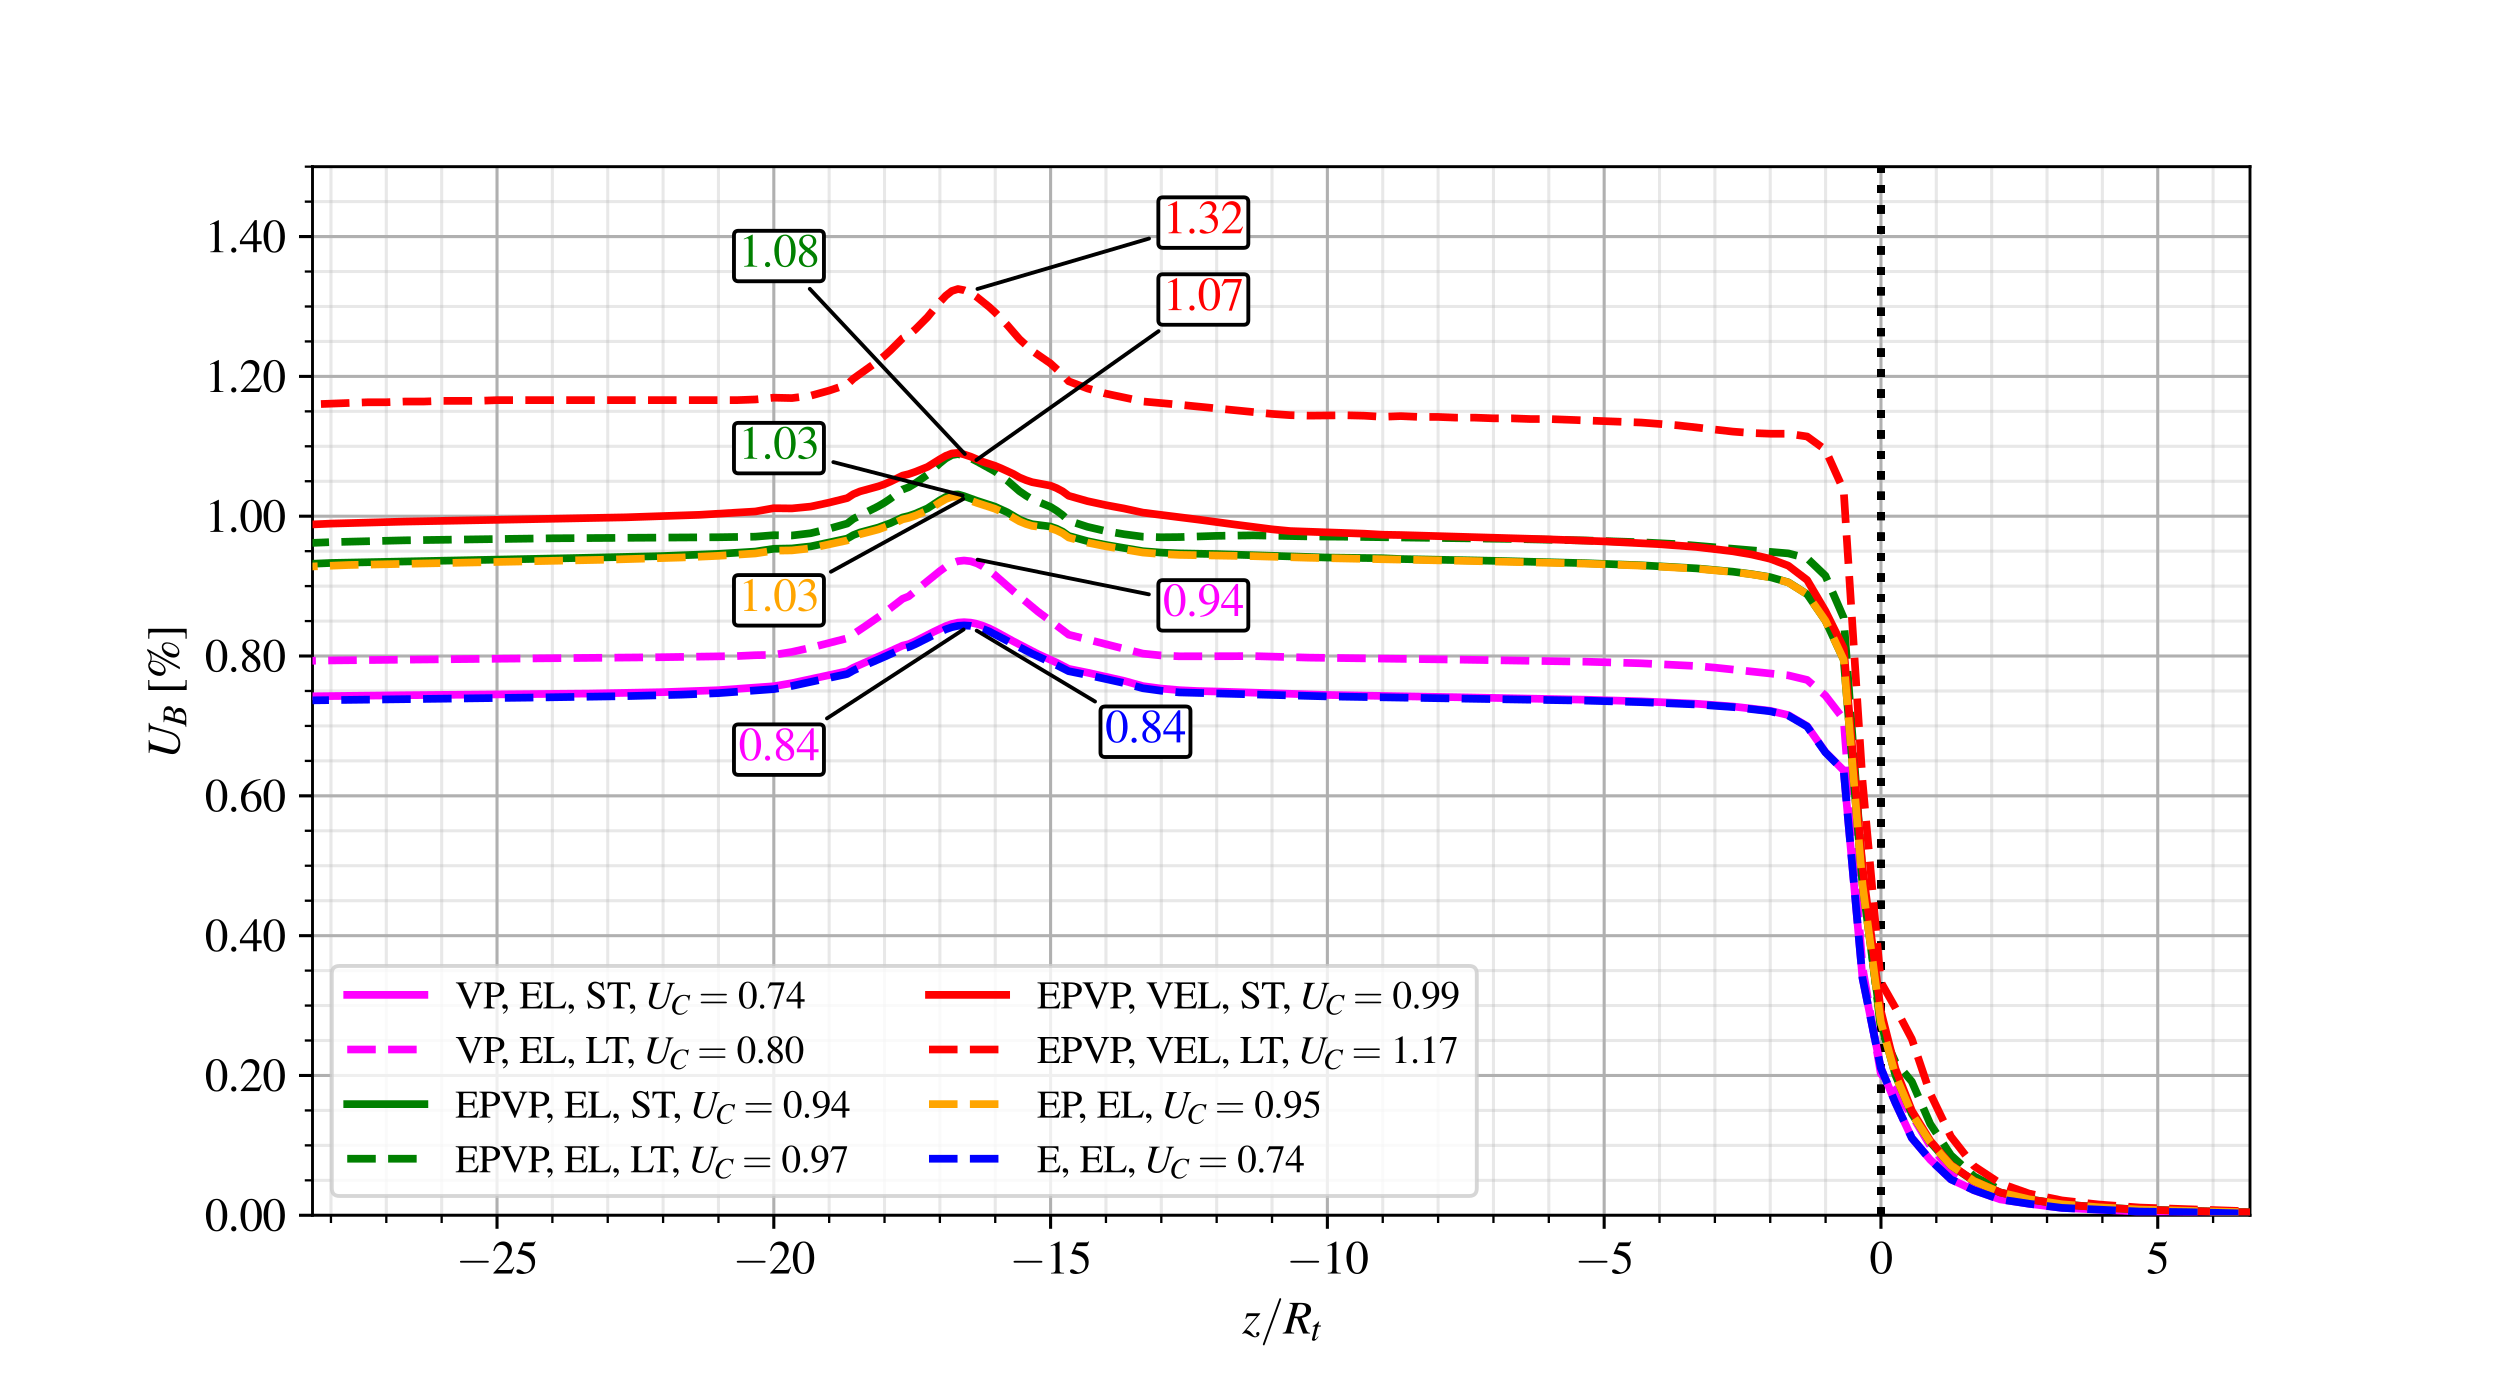 <?xml version='1.0' encoding='ASCII' standalone='yes'?>
<svg xmlns="http://www.w3.org/2000/svg" xmlns:xlink="http://www.w3.org/1999/xlink" version="1.1" width="648.0px" viewBox="0 0 648.0 360.0" height="360.0px">
  <g>
    <g>
      <g transform="translate(0, 0) scale(1 1) translate(0, 0) scale(1 1) ">
 <defs>
  <style type="text/css">*{stroke-linejoin: round; stroke-linecap: butt}</style>
 </defs>
 <g id="figure_1">
  <g id="patch_1">
   <path d="M 0 360  L 648 360  L 648 0  L 0 0  z " style="fill: #ffffff"/>
  </g>
  <g id="axes_1">
   <g id="patch_2">
    <path d="M 81 315  L 583.2 315  L 583.2 43.2  L 81 43.2  z " style="fill: #ffffff"/>
   </g>
   <g id="matplotlib.axis_1">
    <g id="xtick_1">
     <g id="line2d_1">
      <path d="M 128.829 315  L 128.829 43.2  " clip-path="url(#pf98e0c7c90)" style="fill: none; stroke: #b0b0b0; stroke-width: 0.8; stroke-linecap: square"/>
     </g>
     <g id="line2d_2">
      <defs>
       <path id="m660c3f1bbf" d="M 0 0  L 0 3.5  " style="stroke: #000000; stroke-width: 0.8"/>
      </defs>
      <g>
       <use xlink:href="#m660c3f1bbf" x="128.829" y="315" style="stroke: #000000; stroke-width: 0.8"/>
      </g>
     </g>
     <g id="text_1">
      <!-- $\mathdefault{-25}$ -->
      <g transform="translate(118.206 330.105) scale(0.12 -0.12)">
       <defs>
        <path id="CMSY10-0" d="M 4218 1472  C 4326 1472 4442 1472 4442 1600  C 4442 1728 4326 1728 4218 1728  L 755 1728  C 646 1728 531 1728 531 1600  C 531 1472 646 1472 755 1472  L 4218 1472  z " transform="scale(0.016)"/>
        <path id="NimbusRomNo9L-Regu-32" d="M 3040 879  L 2957 912  C 2720 544 2637 486 2349 486  L 819 486  L 1894 1621  C 2464 2221 2714 2711 2714 3214  C 2714 3858 2195 4352 1530 4352  C 1178 4352 845 4211 608 3955  C 403 3736 307 3530 198 3072  L 333 3039  C 589 3671 819 3878 1261 3878  C 1798 3878 2163 3510 2163 2969  C 2163 2466 1869 1866 1331 1292  L 192 76  L 192 0  L 2688 0  L 3040 879  z " transform="scale(0.016)"/>
        <path id="NimbusRomNo9L-Regu-35" d="M 1158 3718  L 2413 3718  C 2515 3718 2541 3731 2560 3775  L 2803 4345  L 2746 4390  C 2650 4256 2586 4224 2451 4224  L 1114 4224  L 416 2717  C 410 2705 410 2698 410 2686  C 410 2654 435 2635 486 2635  C 691 2635 947 2591 1210 2508  C 1946 2274 2285 1882 2285 1255  C 2285 647 1894 172 1395 172  C 1267 172 1158 217 966 356  C 762 502 614 565 480 565  C 294 565 205 489 205 331  C 205 89 506 -64 986 -64  C 1523 -64 1984 108 2304 432  C 2598 717 2733 1078 2733 1559  C 2733 2015 2611 2306 2291 2622  C 2010 2901 1645 3047 890 3180  L 1158 3718  z " transform="scale(0.016)"/>
       </defs>
       <use xlink:href="#CMSY10-0" transform="scale(0.996)"/>
       <use xlink:href="#NimbusRomNo9L-Regu-32" transform="translate(77.409 0) scale(0.996)"/>
       <use xlink:href="#NimbusRomNo9L-Regu-35" transform="translate(127.222 0) scale(0.996)"/>
      </g>
     </g>
    </g>
    <g id="xtick_2">
     <g id="line2d_3">
      <path d="M 200.571 315  L 200.571 43.2  " clip-path="url(#pf98e0c7c90)" style="fill: none; stroke: #b0b0b0; stroke-width: 0.8; stroke-linecap: square"/>
     </g>
     <g id="line2d_4">
      <g>
       <use xlink:href="#m660c3f1bbf" x="200.571" y="315" style="stroke: #000000; stroke-width: 0.8"/>
      </g>
     </g>
     <g id="text_2">
      <!-- $\mathdefault{-20}$ -->
      <g transform="translate(189.949 330.105) scale(0.12 -0.12)">
       <defs>
        <path id="NimbusRomNo9L-Regu-30" d="M 1626 4352  C 1274 4352 1005 4243 768 4019  C 397 3661 154 2924 154 2176  C 154 1478 365 729 666 371  C 902 89 1229 -64 1600 -64  C 1926 -64 2202 44 2432 268  C 2803 620 3046 1363 3046 2137  C 3046 3449 2464 4352 1626 4352  z M 1606 4185  C 2144 4185 2432 3462 2432 2124  C 2432 787 2150 102 1600 102  C 1050 102 768 787 768 2118  C 768 3475 1056 4185 1606 4185  z " transform="scale(0.016)"/>
       </defs>
       <use xlink:href="#CMSY10-0" transform="scale(0.996)"/>
       <use xlink:href="#NimbusRomNo9L-Regu-32" transform="translate(77.409 0) scale(0.996)"/>
       <use xlink:href="#NimbusRomNo9L-Regu-30" transform="translate(127.222 0) scale(0.996)"/>
      </g>
     </g>
    </g>
    <g id="xtick_3">
     <g id="line2d_5">
      <path d="M 272.314 315  L 272.314 43.2  " clip-path="url(#pf98e0c7c90)" style="fill: none; stroke: #b0b0b0; stroke-width: 0.8; stroke-linecap: square"/>
     </g>
     <g id="line2d_6">
      <g>
       <use xlink:href="#m660c3f1bbf" x="272.314" y="315" style="stroke: #000000; stroke-width: 0.8"/>
      </g>
     </g>
     <g id="text_3">
      <!-- $\mathdefault{-15}$ -->
      <g transform="translate(261.692 330.105) scale(0.12 -0.12)">
       <defs>
        <path id="NimbusRomNo9L-Regu-31" d="M 1862 4352  L 710 3776  L 710 3686  C 787 3718 858 3743 883 3756  C 998 3801 1107 3826 1171 3826  C 1306 3826 1363 3731 1363 3525  L 1363 599  C 1363 386 1312 238 1210 179  C 1114 121 1024 102 755 96  L 755 0  L 2522 0  L 2522 96  C 2016 102 1914 167 1914 477  L 1914 4339  L 1862 4352  z " transform="scale(0.016)"/>
       </defs>
       <use xlink:href="#CMSY10-0" transform="scale(0.996)"/>
       <use xlink:href="#NimbusRomNo9L-Regu-31" transform="translate(77.409 0) scale(0.996)"/>
       <use xlink:href="#NimbusRomNo9L-Regu-35" transform="translate(127.222 0) scale(0.996)"/>
      </g>
     </g>
    </g>
    <g id="xtick_4">
     <g id="line2d_7">
      <path d="M 344.057 315  L 344.057 43.2  " clip-path="url(#pf98e0c7c90)" style="fill: none; stroke: #b0b0b0; stroke-width: 0.8; stroke-linecap: square"/>
     </g>
     <g id="line2d_8">
      <g>
       <use xlink:href="#m660c3f1bbf" x="344.057" y="315" style="stroke: #000000; stroke-width: 0.8"/>
      </g>
     </g>
     <g id="text_4">
      <!-- $\mathdefault{-10}$ -->
      <g transform="translate(333.435 330.105) scale(0.12 -0.12)">
       <use xlink:href="#CMSY10-0" transform="scale(0.996)"/>
       <use xlink:href="#NimbusRomNo9L-Regu-31" transform="translate(77.409 0) scale(0.996)"/>
       <use xlink:href="#NimbusRomNo9L-Regu-30" transform="translate(127.222 0) scale(0.996)"/>
      </g>
     </g>
    </g>
    <g id="xtick_5">
     <g id="line2d_9">
      <path d="M 415.8 315  L 415.8 43.2  " clip-path="url(#pf98e0c7c90)" style="fill: none; stroke: #b0b0b0; stroke-width: 0.8; stroke-linecap: square"/>
     </g>
     <g id="line2d_10">
      <g>
       <use xlink:href="#m660c3f1bbf" x="415.8" y="315" style="stroke: #000000; stroke-width: 0.8"/>
      </g>
     </g>
     <g id="text_5">
      <!-- $\mathdefault{-5}$ -->
      <g transform="translate(408.167 330.105) scale(0.12 -0.12)">
       <use xlink:href="#CMSY10-0" transform="scale(0.996)"/>
       <use xlink:href="#NimbusRomNo9L-Regu-35" transform="translate(77.409 0) scale(0.996)"/>
      </g>
     </g>
    </g>
    <g id="xtick_6">
     <g id="line2d_11">
      <path d="M 487.543 315  L 487.543 43.2  " clip-path="url(#pf98e0c7c90)" style="fill: none; stroke: #b0b0b0; stroke-width: 0.8; stroke-linecap: square"/>
     </g>
     <g id="line2d_12">
      <g>
       <use xlink:href="#m660c3f1bbf" x="487.543" y="315" style="stroke: #000000; stroke-width: 0.8"/>
      </g>
     </g>
     <g id="text_6">
      <!-- $\mathdefault{0}$ -->
      <g transform="translate(484.554 330.105) scale(0.12 -0.12)">
       <use xlink:href="#NimbusRomNo9L-Regu-30" transform="scale(0.996)"/>
      </g>
     </g>
    </g>
    <g id="xtick_7">
     <g id="line2d_13">
      <path d="M 559.286 315  L 559.286 43.2  " clip-path="url(#pf98e0c7c90)" style="fill: none; stroke: #b0b0b0; stroke-width: 0.8; stroke-linecap: square"/>
     </g>
     <g id="line2d_14">
      <g>
       <use xlink:href="#m660c3f1bbf" x="559.286" y="315" style="stroke: #000000; stroke-width: 0.8"/>
      </g>
     </g>
     <g id="text_7">
      <!-- $\mathdefault{5}$ -->
      <g transform="translate(556.297 330.105) scale(0.12 -0.12)">
       <use xlink:href="#NimbusRomNo9L-Regu-35" transform="scale(0.996)"/>
      </g>
     </g>
    </g>
    <g id="xtick_8">
     <g id="line2d_15">
      <path d="M 85.783 315  L 85.783 43.2  " clip-path="url(#pf98e0c7c90)" style="fill: none; stroke: #b0b0b0; stroke-opacity: 0.3; stroke-width: 0.8; stroke-linecap: square"/>
     </g>
     <g id="line2d_16">
      <defs>
       <path id="m8f0788260a" d="M 0 0  L 0 2  " style="stroke: #000000; stroke-width: 0.6"/>
      </defs>
      <g>
       <use xlink:href="#m8f0788260a" x="85.783" y="315" style="stroke: #000000; stroke-width: 0.6"/>
      </g>
     </g>
    </g>
    <g id="xtick_9">
     <g id="line2d_17">
      <path d="M 100.131 315  L 100.131 43.2  " clip-path="url(#pf98e0c7c90)" style="fill: none; stroke: #b0b0b0; stroke-opacity: 0.3; stroke-width: 0.8; stroke-linecap: square"/>
     </g>
     <g id="line2d_18">
      <g>
       <use xlink:href="#m8f0788260a" x="100.131" y="315" style="stroke: #000000; stroke-width: 0.6"/>
      </g>
     </g>
    </g>
    <g id="xtick_10">
     <g id="line2d_19">
      <path d="M 114.48 315  L 114.48 43.2  " clip-path="url(#pf98e0c7c90)" style="fill: none; stroke: #b0b0b0; stroke-opacity: 0.3; stroke-width: 0.8; stroke-linecap: square"/>
     </g>
     <g id="line2d_20">
      <g>
       <use xlink:href="#m8f0788260a" x="114.48" y="315" style="stroke: #000000; stroke-width: 0.6"/>
      </g>
     </g>
    </g>
    <g id="xtick_11">
     <g id="line2d_21">
      <path d="M 143.177 315  L 143.177 43.2  " clip-path="url(#pf98e0c7c90)" style="fill: none; stroke: #b0b0b0; stroke-opacity: 0.3; stroke-width: 0.8; stroke-linecap: square"/>
     </g>
     <g id="line2d_22">
      <g>
       <use xlink:href="#m8f0788260a" x="143.177" y="315" style="stroke: #000000; stroke-width: 0.6"/>
      </g>
     </g>
    </g>
    <g id="xtick_12">
     <g id="line2d_23">
      <path d="M 157.526 315  L 157.526 43.2  " clip-path="url(#pf98e0c7c90)" style="fill: none; stroke: #b0b0b0; stroke-opacity: 0.3; stroke-width: 0.8; stroke-linecap: square"/>
     </g>
     <g id="line2d_24">
      <g>
       <use xlink:href="#m8f0788260a" x="157.526" y="315" style="stroke: #000000; stroke-width: 0.6"/>
      </g>
     </g>
    </g>
    <g id="xtick_13">
     <g id="line2d_25">
      <path d="M 171.874 315  L 171.874 43.2  " clip-path="url(#pf98e0c7c90)" style="fill: none; stroke: #b0b0b0; stroke-opacity: 0.3; stroke-width: 0.8; stroke-linecap: square"/>
     </g>
     <g id="line2d_26">
      <g>
       <use xlink:href="#m8f0788260a" x="171.874" y="315" style="stroke: #000000; stroke-width: 0.6"/>
      </g>
     </g>
    </g>
    <g id="xtick_14">
     <g id="line2d_27">
      <path d="M 186.223 315  L 186.223 43.2  " clip-path="url(#pf98e0c7c90)" style="fill: none; stroke: #b0b0b0; stroke-opacity: 0.3; stroke-width: 0.8; stroke-linecap: square"/>
     </g>
     <g id="line2d_28">
      <g>
       <use xlink:href="#m8f0788260a" x="186.223" y="315" style="stroke: #000000; stroke-width: 0.6"/>
      </g>
     </g>
    </g>
    <g id="xtick_15">
     <g id="line2d_29">
      <path d="M 214.92 315  L 214.92 43.2  " clip-path="url(#pf98e0c7c90)" style="fill: none; stroke: #b0b0b0; stroke-opacity: 0.3; stroke-width: 0.8; stroke-linecap: square"/>
     </g>
     <g id="line2d_30">
      <g>
       <use xlink:href="#m8f0788260a" x="214.92" y="315" style="stroke: #000000; stroke-width: 0.6"/>
      </g>
     </g>
    </g>
    <g id="xtick_16">
     <g id="line2d_31">
      <path d="M 229.269 315  L 229.269 43.2  " clip-path="url(#pf98e0c7c90)" style="fill: none; stroke: #b0b0b0; stroke-opacity: 0.3; stroke-width: 0.8; stroke-linecap: square"/>
     </g>
     <g id="line2d_32">
      <g>
       <use xlink:href="#m8f0788260a" x="229.269" y="315" style="stroke: #000000; stroke-width: 0.6"/>
      </g>
     </g>
    </g>
    <g id="xtick_17">
     <g id="line2d_33">
      <path d="M 243.617 315  L 243.617 43.2  " clip-path="url(#pf98e0c7c90)" style="fill: none; stroke: #b0b0b0; stroke-opacity: 0.3; stroke-width: 0.8; stroke-linecap: square"/>
     </g>
     <g id="line2d_34">
      <g>
       <use xlink:href="#m8f0788260a" x="243.617" y="315" style="stroke: #000000; stroke-width: 0.6"/>
      </g>
     </g>
    </g>
    <g id="xtick_18">
     <g id="line2d_35">
      <path d="M 257.966 315  L 257.966 43.2  " clip-path="url(#pf98e0c7c90)" style="fill: none; stroke: #b0b0b0; stroke-opacity: 0.3; stroke-width: 0.8; stroke-linecap: square"/>
     </g>
     <g id="line2d_36">
      <g>
       <use xlink:href="#m8f0788260a" x="257.966" y="315" style="stroke: #000000; stroke-width: 0.6"/>
      </g>
     </g>
    </g>
    <g id="xtick_19">
     <g id="line2d_37">
      <path d="M 286.663 315  L 286.663 43.2  " clip-path="url(#pf98e0c7c90)" style="fill: none; stroke: #b0b0b0; stroke-opacity: 0.3; stroke-width: 0.8; stroke-linecap: square"/>
     </g>
     <g id="line2d_38">
      <g>
       <use xlink:href="#m8f0788260a" x="286.663" y="315" style="stroke: #000000; stroke-width: 0.6"/>
      </g>
     </g>
    </g>
    <g id="xtick_20">
     <g id="line2d_39">
      <path d="M 301.011 315  L 301.011 43.2  " clip-path="url(#pf98e0c7c90)" style="fill: none; stroke: #b0b0b0; stroke-opacity: 0.3; stroke-width: 0.8; stroke-linecap: square"/>
     </g>
     <g id="line2d_40">
      <g>
       <use xlink:href="#m8f0788260a" x="301.011" y="315" style="stroke: #000000; stroke-width: 0.6"/>
      </g>
     </g>
    </g>
    <g id="xtick_21">
     <g id="line2d_41">
      <path d="M 315.36 315  L 315.36 43.2  " clip-path="url(#pf98e0c7c90)" style="fill: none; stroke: #b0b0b0; stroke-opacity: 0.3; stroke-width: 0.8; stroke-linecap: square"/>
     </g>
     <g id="line2d_42">
      <g>
       <use xlink:href="#m8f0788260a" x="315.36" y="315" style="stroke: #000000; stroke-width: 0.6"/>
      </g>
     </g>
    </g>
    <g id="xtick_22">
     <g id="line2d_43">
      <path d="M 329.709 315  L 329.709 43.2  " clip-path="url(#pf98e0c7c90)" style="fill: none; stroke: #b0b0b0; stroke-opacity: 0.3; stroke-width: 0.8; stroke-linecap: square"/>
     </g>
     <g id="line2d_44">
      <g>
       <use xlink:href="#m8f0788260a" x="329.709" y="315" style="stroke: #000000; stroke-width: 0.6"/>
      </g>
     </g>
    </g>
    <g id="xtick_23">
     <g id="line2d_45">
      <path d="M 358.406 315  L 358.406 43.2  " clip-path="url(#pf98e0c7c90)" style="fill: none; stroke: #b0b0b0; stroke-opacity: 0.3; stroke-width: 0.8; stroke-linecap: square"/>
     </g>
     <g id="line2d_46">
      <g>
       <use xlink:href="#m8f0788260a" x="358.406" y="315" style="stroke: #000000; stroke-width: 0.6"/>
      </g>
     </g>
    </g>
    <g id="xtick_24">
     <g id="line2d_47">
      <path d="M 372.754 315  L 372.754 43.2  " clip-path="url(#pf98e0c7c90)" style="fill: none; stroke: #b0b0b0; stroke-opacity: 0.3; stroke-width: 0.8; stroke-linecap: square"/>
     </g>
     <g id="line2d_48">
      <g>
       <use xlink:href="#m8f0788260a" x="372.754" y="315" style="stroke: #000000; stroke-width: 0.6"/>
      </g>
     </g>
    </g>
    <g id="xtick_25">
     <g id="line2d_49">
      <path d="M 387.103 315  L 387.103 43.2  " clip-path="url(#pf98e0c7c90)" style="fill: none; stroke: #b0b0b0; stroke-opacity: 0.3; stroke-width: 0.8; stroke-linecap: square"/>
     </g>
     <g id="line2d_50">
      <g>
       <use xlink:href="#m8f0788260a" x="387.103" y="315" style="stroke: #000000; stroke-width: 0.6"/>
      </g>
     </g>
    </g>
    <g id="xtick_26">
     <g id="line2d_51">
      <path d="M 401.451 315  L 401.451 43.2  " clip-path="url(#pf98e0c7c90)" style="fill: none; stroke: #b0b0b0; stroke-opacity: 0.3; stroke-width: 0.8; stroke-linecap: square"/>
     </g>
     <g id="line2d_52">
      <g>
       <use xlink:href="#m8f0788260a" x="401.451" y="315" style="stroke: #000000; stroke-width: 0.6"/>
      </g>
     </g>
    </g>
    <g id="xtick_27">
     <g id="line2d_53">
      <path d="M 430.149 315  L 430.149 43.2  " clip-path="url(#pf98e0c7c90)" style="fill: none; stroke: #b0b0b0; stroke-opacity: 0.3; stroke-width: 0.8; stroke-linecap: square"/>
     </g>
     <g id="line2d_54">
      <g>
       <use xlink:href="#m8f0788260a" x="430.149" y="315" style="stroke: #000000; stroke-width: 0.6"/>
      </g>
     </g>
    </g>
    <g id="xtick_28">
     <g id="line2d_55">
      <path d="M 444.497 315  L 444.497 43.2  " clip-path="url(#pf98e0c7c90)" style="fill: none; stroke: #b0b0b0; stroke-opacity: 0.3; stroke-width: 0.8; stroke-linecap: square"/>
     </g>
     <g id="line2d_56">
      <g>
       <use xlink:href="#m8f0788260a" x="444.497" y="315" style="stroke: #000000; stroke-width: 0.6"/>
      </g>
     </g>
    </g>
    <g id="xtick_29">
     <g id="line2d_57">
      <path d="M 458.846 315  L 458.846 43.2  " clip-path="url(#pf98e0c7c90)" style="fill: none; stroke: #b0b0b0; stroke-opacity: 0.3; stroke-width: 0.8; stroke-linecap: square"/>
     </g>
     <g id="line2d_58">
      <g>
       <use xlink:href="#m8f0788260a" x="458.846" y="315" style="stroke: #000000; stroke-width: 0.6"/>
      </g>
     </g>
    </g>
    <g id="xtick_30">
     <g id="line2d_59">
      <path d="M 473.194 315  L 473.194 43.2  " clip-path="url(#pf98e0c7c90)" style="fill: none; stroke: #b0b0b0; stroke-opacity: 0.3; stroke-width: 0.8; stroke-linecap: square"/>
     </g>
     <g id="line2d_60">
      <g>
       <use xlink:href="#m8f0788260a" x="473.194" y="315" style="stroke: #000000; stroke-width: 0.6"/>
      </g>
     </g>
    </g>
    <g id="xtick_31">
     <g id="line2d_61">
      <path d="M 501.891 315  L 501.891 43.2  " clip-path="url(#pf98e0c7c90)" style="fill: none; stroke: #b0b0b0; stroke-opacity: 0.3; stroke-width: 0.8; stroke-linecap: square"/>
     </g>
     <g id="line2d_62">
      <g>
       <use xlink:href="#m8f0788260a" x="501.891" y="315" style="stroke: #000000; stroke-width: 0.6"/>
      </g>
     </g>
    </g>
    <g id="xtick_32">
     <g id="line2d_63">
      <path d="M 516.24 315  L 516.24 43.2  " clip-path="url(#pf98e0c7c90)" style="fill: none; stroke: #b0b0b0; stroke-opacity: 0.3; stroke-width: 0.8; stroke-linecap: square"/>
     </g>
     <g id="line2d_64">
      <g>
       <use xlink:href="#m8f0788260a" x="516.24" y="315" style="stroke: #000000; stroke-width: 0.6"/>
      </g>
     </g>
    </g>
    <g id="xtick_33">
     <g id="line2d_65">
      <path d="M 530.589 315  L 530.589 43.2  " clip-path="url(#pf98e0c7c90)" style="fill: none; stroke: #b0b0b0; stroke-opacity: 0.3; stroke-width: 0.8; stroke-linecap: square"/>
     </g>
     <g id="line2d_66">
      <g>
       <use xlink:href="#m8f0788260a" x="530.589" y="315" style="stroke: #000000; stroke-width: 0.6"/>
      </g>
     </g>
    </g>
    <g id="xtick_34">
     <g id="line2d_67">
      <path d="M 544.937 315  L 544.937 43.2  " clip-path="url(#pf98e0c7c90)" style="fill: none; stroke: #b0b0b0; stroke-opacity: 0.3; stroke-width: 0.8; stroke-linecap: square"/>
     </g>
     <g id="line2d_68">
      <g>
       <use xlink:href="#m8f0788260a" x="544.937" y="315" style="stroke: #000000; stroke-width: 0.6"/>
      </g>
     </g>
    </g>
    <g id="xtick_35">
     <g id="line2d_69">
      <path d="M 573.634 315  L 573.634 43.2  " clip-path="url(#pf98e0c7c90)" style="fill: none; stroke: #b0b0b0; stroke-opacity: 0.3; stroke-width: 0.8; stroke-linecap: square"/>
     </g>
     <g id="line2d_70">
      <g>
       <use xlink:href="#m8f0788260a" x="573.634" y="315" style="stroke: #000000; stroke-width: 0.6"/>
      </g>
     </g>
    </g>
    <g id="text_8">
     <!-- $z/R_t$ -->
     <g transform="translate(321.999 345.66) scale(0.12 -0.12)">
      <defs>
       <path id="NimbusRomNo9L-ReguItal-7a" d="M 518 1991  C 653 2310 736 2368 1037 2368  L 1971 2368  L -13 -7  L 45 -64  C 147 19 230 51 339 51  C 493 51 704 -32 1005 -225  C 1325 -429 1542 -512 1722 -512  C 2042 -512 2323 -278 2323 -13  C 2323 121 2234 217 2099 217  C 1971 198 1882 115 1882 0  C 1882 -57 1901 -120 1939 -189  C 1958 -227 1971 -265 1971 -284  C 1971 -340 1901 -378 1798 -378  C 1638 -378 1562 -328 1350 -63  C 1069 301 947 385 576 469  L 2432 2681  L 2432 2752  L 614 2752  L 416 2013  L 518 1991  z " transform="scale(0.016)"/>
       <path id="CMMI10-3d" d="M 2810 4557  C 2842 4640 2842 4665 2842 4672  C 2842 4742 2784 4800 2714 4800  C 2669 4800 2624 4780 2605 4742  L 384 -1357  C 352 -1440 352 -1466 352 -1472  C 352 -1543 410 -1600 480 -1600  C 563 -1600 582 -1556 621 -1447  L 2810 4557  z " transform="scale(0.016)"/>
       <path id="NimbusRomNo9L-ReguItal-52" d="M 3629 102  C 3347 121 3219 229 3098 561  L 2502 2121  C 2995 2229 3206 2318 3437 2522  C 3648 2707 3763 2955 3763 3242  C 3763 3834 3290 4160 2432 4160  L 845 4160  L 845 4057  C 1114 4019 1146 4012 1210 3967  C 1261 3936 1299 3859 1299 3789  C 1299 3713 1267 3560 1222 3388  L 435 573  C 320 198 275 159 -83 102  L -83 0  L 1478 0  L 1478 102  C 1088 153 1043 185 1043 395  C 1043 459 1062 541 1120 764  L 1478 2095  L 1894 2063  L 2682 0  L 3629 0  L 3629 102  z M 1971 3789  C 2010 3923 2093 3967 2298 3967  C 2829 3967 3091 3726 3091 3254  C 3091 2624 2682 2299 1882 2299  C 1779 2299 1709 2305 1555 2331  L 1971 3789  z " transform="scale(0.016)"/>
       <path id="NimbusRomNo9L-ReguItal-74" d="M 1894 2752  L 1382 2752  L 1562 3411  C 1568 3424 1568 3436 1568 3443  C 1568 3488 1549 3507 1517 3507  C 1478 3507 1459 3500 1421 3449  C 1171 3123 774 2803 570 2745  C 410 2694 365 2655 365 2585  C 365 2579 365 2566 371 2547  L 845 2547  L 384 782  C 371 724 365 705 346 647  C 288 454 237 230 237 179  C 237 38 371 -64 544 -64  C 838 -64 1050 115 1453 711  L 1370 756  C 1056 352 954 249 851 249  C 794 249 755 300 755 377  C 755 384 755 390 762 410  L 1325 2547  L 1862 2547  L 1894 2752  z " transform="scale(0.016)"/>
      </defs>
      <use xlink:href="#NimbusRomNo9L-ReguItal-7a" transform="scale(0.996)"/>
      <use xlink:href="#CMMI10-3d" transform="translate(38.754 0) scale(0.996)"/>
      <use xlink:href="#NimbusRomNo9L-ReguItal-52" transform="translate(88.567 0) scale(0.996)"/>
      <use xlink:href="#NimbusRomNo9L-ReguItal-74" transform="translate(147.595 -14.944) scale(0.737)"/>
     </g>
    </g>
   </g>
   <g id="matplotlib.axis_2">
    <g id="ytick_1">
     <g id="line2d_71">
      <path d="M 81 315  L 583.2 315  " clip-path="url(#pf98e0c7c90)" style="fill: none; stroke: #b0b0b0; stroke-width: 0.8; stroke-linecap: square"/>
     </g>
     <g id="line2d_72">
      <defs>
       <path id="m9e9e68a4bb" d="M 0 0  L -3.5 0  " style="stroke: #000000; stroke-width: 0.8"/>
      </defs>
      <g>
       <use xlink:href="#m9e9e68a4bb" x="81" y="315" style="stroke: #000000; stroke-width: 0.8"/>
      </g>
     </g>
     <g id="text_9">
      <!-- 0.00 -->
      <g transform="translate(53.078 319.053) scale(0.12 -0.12)">
       <defs>
        <path id="NimbusRomNo9L-Regu-2e" d="M 800 646  C 608 646 448 480 448 281  C 448 96 608 -64 794 -64  C 992 -64 1158 96 1158 281  C 1158 480 992 646 800 646  z " transform="scale(0.016)"/>
       </defs>
       <use xlink:href="#NimbusRomNo9L-Regu-30" transform="scale(0.996)"/>
       <use xlink:href="#NimbusRomNo9L-Regu-2e" transform="translate(49.813 0) scale(0.996)"/>
       <use xlink:href="#NimbusRomNo9L-Regu-30" transform="translate(74.72 0) scale(0.996)"/>
       <use xlink:href="#NimbusRomNo9L-Regu-30" transform="translate(124.533 0) scale(0.996)"/>
      </g>
     </g>
    </g>
    <g id="ytick_2">
     <g id="line2d_73">
      <path d="M 81 278.76  L 583.2 278.76  " clip-path="url(#pf98e0c7c90)" style="fill: none; stroke: #b0b0b0; stroke-width: 0.8; stroke-linecap: square"/>
     </g>
     <g id="line2d_74">
      <g>
       <use xlink:href="#m9e9e68a4bb" x="81" y="278.76" style="stroke: #000000; stroke-width: 0.8"/>
      </g>
     </g>
     <g id="text_10">
      <!-- 0.20 -->
      <g transform="translate(53.078 282.813) scale(0.12 -0.12)">
       <use xlink:href="#NimbusRomNo9L-Regu-30" transform="scale(0.996)"/>
       <use xlink:href="#NimbusRomNo9L-Regu-2e" transform="translate(49.813 0) scale(0.996)"/>
       <use xlink:href="#NimbusRomNo9L-Regu-32" transform="translate(74.72 0) scale(0.996)"/>
       <use xlink:href="#NimbusRomNo9L-Regu-30" transform="translate(124.533 0) scale(0.996)"/>
      </g>
     </g>
    </g>
    <g id="ytick_3">
     <g id="line2d_75">
      <path d="M 81 242.52  L 583.2 242.52  " clip-path="url(#pf98e0c7c90)" style="fill: none; stroke: #b0b0b0; stroke-width: 0.8; stroke-linecap: square"/>
     </g>
     <g id="line2d_76">
      <g>
       <use xlink:href="#m9e9e68a4bb" x="81" y="242.52" style="stroke: #000000; stroke-width: 0.8"/>
      </g>
     </g>
     <g id="text_11">
      <!-- 0.40 -->
      <g transform="translate(53.078 246.573) scale(0.12 -0.12)">
       <defs>
        <path id="NimbusRomNo9L-Regu-34" d="M 3021 1497  L 2368 1497  L 2368 4352  L 2086 4352  L 77 1497  L 77 1088  L 1875 1088  L 1875 0  L 2368 0  L 2368 1088  L 3021 1088  L 3021 1497  z M 1869 1497  L 333 1497  L 1869 3697  L 1869 1497  z " transform="scale(0.016)"/>
       </defs>
       <use xlink:href="#NimbusRomNo9L-Regu-30" transform="scale(0.996)"/>
       <use xlink:href="#NimbusRomNo9L-Regu-2e" transform="translate(49.813 0) scale(0.996)"/>
       <use xlink:href="#NimbusRomNo9L-Regu-34" transform="translate(74.72 0) scale(0.996)"/>
       <use xlink:href="#NimbusRomNo9L-Regu-30" transform="translate(124.533 0) scale(0.996)"/>
      </g>
     </g>
    </g>
    <g id="ytick_4">
     <g id="line2d_77">
      <path d="M 81 206.28  L 583.2 206.28  " clip-path="url(#pf98e0c7c90)" style="fill: none; stroke: #b0b0b0; stroke-width: 0.8; stroke-linecap: square"/>
     </g>
     <g id="line2d_78">
      <g>
       <use xlink:href="#m9e9e68a4bb" x="81" y="206.28" style="stroke: #000000; stroke-width: 0.8"/>
      </g>
     </g>
     <g id="text_12">
      <!-- 0.60 -->
      <g transform="translate(53.078 210.333) scale(0.12 -0.12)">
       <defs>
        <path id="NimbusRomNo9L-Regu-36" d="M 2854 4390  C 2125 4326 1754 4204 1286 3878  C 595 3385 218 2655 218 1801  C 218 1248 390 688 666 369  C 909 89 1254 -64 1651 -64  C 2445 -64 2995 541 2995 1420  C 2995 2234 2528 2752 1792 2752  C 1510 2752 1376 2707 973 2463  C 1146 3430 1862 4121 2867 4288  L 2854 4390  z M 1549 2457  C 2099 2457 2419 1999 2419 1203  C 2419 503 2170 115 1722 115  C 1158 115 813 713 813 1700  C 813 2024 864 2203 992 2298  C 1126 2400 1325 2457 1549 2457  z " transform="scale(0.016)"/>
       </defs>
       <use xlink:href="#NimbusRomNo9L-Regu-30" transform="scale(0.996)"/>
       <use xlink:href="#NimbusRomNo9L-Regu-2e" transform="translate(49.813 0) scale(0.996)"/>
       <use xlink:href="#NimbusRomNo9L-Regu-36" transform="translate(74.72 0) scale(0.996)"/>
       <use xlink:href="#NimbusRomNo9L-Regu-30" transform="translate(124.533 0) scale(0.996)"/>
      </g>
     </g>
    </g>
    <g id="ytick_5">
     <g id="line2d_79">
      <path d="M 81 170.04  L 583.2 170.04  " clip-path="url(#pf98e0c7c90)" style="fill: none; stroke: #b0b0b0; stroke-width: 0.8; stroke-linecap: square"/>
     </g>
     <g id="line2d_80">
      <g>
       <use xlink:href="#m9e9e68a4bb" x="81" y="170.04" style="stroke: #000000; stroke-width: 0.8"/>
      </g>
     </g>
     <g id="text_13">
      <!-- 0.80 -->
      <g transform="translate(53.078 174.093) scale(0.12 -0.12)">
       <defs>
        <path id="NimbusRomNo9L-Regu-38" d="M 1856 2400  C 2490 2739 2714 3008 2714 3443  C 2714 3968 2253 4352 1613 4352  C 915 4352 397 3923 397 3341  C 397 2924 518 2739 1190 2150  C 499 1625 358 1427 358 992  C 358 371 864 -64 1587 -64  C 2355 -64 2848 358 2848 1017  C 2848 1510 2630 1824 1856 2400  z M 1741 1740  C 2208 1408 2362 1177 2362 819  C 2362 403 2074 115 1658 115  C 1171 115 845 486 845 1043  C 845 1452 986 1721 1357 2022  L 1741 1740  z M 1670 2515  C 1101 2886 870 3180 870 3539  C 870 3910 1158 4172 1562 4172  C 1997 4172 2272 3891 2272 3449  C 2272 3084 2093 2796 1728 2553  C 1696 2534 1696 2534 1670 2515  z " transform="scale(0.016)"/>
       </defs>
       <use xlink:href="#NimbusRomNo9L-Regu-30" transform="scale(0.996)"/>
       <use xlink:href="#NimbusRomNo9L-Regu-2e" transform="translate(49.813 0) scale(0.996)"/>
       <use xlink:href="#NimbusRomNo9L-Regu-38" transform="translate(74.72 0) scale(0.996)"/>
       <use xlink:href="#NimbusRomNo9L-Regu-30" transform="translate(124.533 0) scale(0.996)"/>
      </g>
     </g>
    </g>
    <g id="ytick_6">
     <g id="line2d_81">
      <path d="M 81 133.8  L 583.2 133.8  " clip-path="url(#pf98e0c7c90)" style="fill: none; stroke: #b0b0b0; stroke-width: 0.8; stroke-linecap: square"/>
     </g>
     <g id="line2d_82">
      <g>
       <use xlink:href="#m9e9e68a4bb" x="81" y="133.8" style="stroke: #000000; stroke-width: 0.8"/>
      </g>
     </g>
     <g id="text_14">
      <!-- 1.00 -->
      <g transform="translate(53.078 137.853) scale(0.12 -0.12)">
       <use xlink:href="#NimbusRomNo9L-Regu-31" transform="scale(0.996)"/>
       <use xlink:href="#NimbusRomNo9L-Regu-2e" transform="translate(49.813 0) scale(0.996)"/>
       <use xlink:href="#NimbusRomNo9L-Regu-30" transform="translate(74.72 0) scale(0.996)"/>
       <use xlink:href="#NimbusRomNo9L-Regu-30" transform="translate(124.533 0) scale(0.996)"/>
      </g>
     </g>
    </g>
    <g id="ytick_7">
     <g id="line2d_83">
      <path d="M 81 97.56  L 583.2 97.56  " clip-path="url(#pf98e0c7c90)" style="fill: none; stroke: #b0b0b0; stroke-width: 0.8; stroke-linecap: square"/>
     </g>
     <g id="line2d_84">
      <g>
       <use xlink:href="#m9e9e68a4bb" x="81" y="97.56" style="stroke: #000000; stroke-width: 0.8"/>
      </g>
     </g>
     <g id="text_15">
      <!-- 1.20 -->
      <g transform="translate(53.078 101.613) scale(0.12 -0.12)">
       <use xlink:href="#NimbusRomNo9L-Regu-31" transform="scale(0.996)"/>
       <use xlink:href="#NimbusRomNo9L-Regu-2e" transform="translate(49.813 0) scale(0.996)"/>
       <use xlink:href="#NimbusRomNo9L-Regu-32" transform="translate(74.72 0) scale(0.996)"/>
       <use xlink:href="#NimbusRomNo9L-Regu-30" transform="translate(124.533 0) scale(0.996)"/>
      </g>
     </g>
    </g>
    <g id="ytick_8">
     <g id="line2d_85">
      <path d="M 81 61.32  L 583.2 61.32  " clip-path="url(#pf98e0c7c90)" style="fill: none; stroke: #b0b0b0; stroke-width: 0.8; stroke-linecap: square"/>
     </g>
     <g id="line2d_86">
      <g>
       <use xlink:href="#m9e9e68a4bb" x="81" y="61.32" style="stroke: #000000; stroke-width: 0.8"/>
      </g>
     </g>
     <g id="text_16">
      <!-- 1.40 -->
      <g transform="translate(53.078 65.373) scale(0.12 -0.12)">
       <use xlink:href="#NimbusRomNo9L-Regu-31" transform="scale(0.996)"/>
       <use xlink:href="#NimbusRomNo9L-Regu-2e" transform="translate(49.813 0) scale(0.996)"/>
       <use xlink:href="#NimbusRomNo9L-Regu-34" transform="translate(74.72 0) scale(0.996)"/>
       <use xlink:href="#NimbusRomNo9L-Regu-30" transform="translate(124.533 0) scale(0.996)"/>
      </g>
     </g>
    </g>
    <g id="ytick_9">
     <g id="line2d_87">
      <path d="M 81 305.94  L 583.2 305.94  " clip-path="url(#pf98e0c7c90)" style="fill: none; stroke: #b0b0b0; stroke-opacity: 0.3; stroke-width: 0.8; stroke-linecap: square"/>
     </g>
     <g id="line2d_88">
      <defs>
       <path id="m91fb6ea26c" d="M 0 0  L -2 0  " style="stroke: #000000; stroke-width: 0.6"/>
      </defs>
      <g>
       <use xlink:href="#m91fb6ea26c" x="81" y="305.94" style="stroke: #000000; stroke-width: 0.6"/>
      </g>
     </g>
    </g>
    <g id="ytick_10">
     <g id="line2d_89">
      <path d="M 81 296.88  L 583.2 296.88  " clip-path="url(#pf98e0c7c90)" style="fill: none; stroke: #b0b0b0; stroke-opacity: 0.3; stroke-width: 0.8; stroke-linecap: square"/>
     </g>
     <g id="line2d_90">
      <g>
       <use xlink:href="#m91fb6ea26c" x="81" y="296.88" style="stroke: #000000; stroke-width: 0.6"/>
      </g>
     </g>
    </g>
    <g id="ytick_11">
     <g id="line2d_91">
      <path d="M 81 287.82  L 583.2 287.82  " clip-path="url(#pf98e0c7c90)" style="fill: none; stroke: #b0b0b0; stroke-opacity: 0.3; stroke-width: 0.8; stroke-linecap: square"/>
     </g>
     <g id="line2d_92">
      <g>
       <use xlink:href="#m91fb6ea26c" x="81" y="287.82" style="stroke: #000000; stroke-width: 0.6"/>
      </g>
     </g>
    </g>
    <g id="ytick_12">
     <g id="line2d_93">
      <path d="M 81 269.7  L 583.2 269.7  " clip-path="url(#pf98e0c7c90)" style="fill: none; stroke: #b0b0b0; stroke-opacity: 0.3; stroke-width: 0.8; stroke-linecap: square"/>
     </g>
     <g id="line2d_94">
      <g>
       <use xlink:href="#m91fb6ea26c" x="81" y="269.7" style="stroke: #000000; stroke-width: 0.6"/>
      </g>
     </g>
    </g>
    <g id="ytick_13">
     <g id="line2d_95">
      <path d="M 81 260.64  L 583.2 260.64  " clip-path="url(#pf98e0c7c90)" style="fill: none; stroke: #b0b0b0; stroke-opacity: 0.3; stroke-width: 0.8; stroke-linecap: square"/>
     </g>
     <g id="line2d_96">
      <g>
       <use xlink:href="#m91fb6ea26c" x="81" y="260.64" style="stroke: #000000; stroke-width: 0.6"/>
      </g>
     </g>
    </g>
    <g id="ytick_14">
     <g id="line2d_97">
      <path d="M 81 251.58  L 583.2 251.58  " clip-path="url(#pf98e0c7c90)" style="fill: none; stroke: #b0b0b0; stroke-opacity: 0.3; stroke-width: 0.8; stroke-linecap: square"/>
     </g>
     <g id="line2d_98">
      <g>
       <use xlink:href="#m91fb6ea26c" x="81" y="251.58" style="stroke: #000000; stroke-width: 0.6"/>
      </g>
     </g>
    </g>
    <g id="ytick_15">
     <g id="line2d_99">
      <path d="M 81 233.46  L 583.2 233.46  " clip-path="url(#pf98e0c7c90)" style="fill: none; stroke: #b0b0b0; stroke-opacity: 0.3; stroke-width: 0.8; stroke-linecap: square"/>
     </g>
     <g id="line2d_100">
      <g>
       <use xlink:href="#m91fb6ea26c" x="81" y="233.46" style="stroke: #000000; stroke-width: 0.6"/>
      </g>
     </g>
    </g>
    <g id="ytick_16">
     <g id="line2d_101">
      <path d="M 81 224.4  L 583.2 224.4  " clip-path="url(#pf98e0c7c90)" style="fill: none; stroke: #b0b0b0; stroke-opacity: 0.3; stroke-width: 0.8; stroke-linecap: square"/>
     </g>
     <g id="line2d_102">
      <g>
       <use xlink:href="#m91fb6ea26c" x="81" y="224.4" style="stroke: #000000; stroke-width: 0.6"/>
      </g>
     </g>
    </g>
    <g id="ytick_17">
     <g id="line2d_103">
      <path d="M 81 215.34  L 583.2 215.34  " clip-path="url(#pf98e0c7c90)" style="fill: none; stroke: #b0b0b0; stroke-opacity: 0.3; stroke-width: 0.8; stroke-linecap: square"/>
     </g>
     <g id="line2d_104">
      <g>
       <use xlink:href="#m91fb6ea26c" x="81" y="215.34" style="stroke: #000000; stroke-width: 0.6"/>
      </g>
     </g>
    </g>
    <g id="ytick_18">
     <g id="line2d_105">
      <path d="M 81 197.22  L 583.2 197.22  " clip-path="url(#pf98e0c7c90)" style="fill: none; stroke: #b0b0b0; stroke-opacity: 0.3; stroke-width: 0.8; stroke-linecap: square"/>
     </g>
     <g id="line2d_106">
      <g>
       <use xlink:href="#m91fb6ea26c" x="81" y="197.22" style="stroke: #000000; stroke-width: 0.6"/>
      </g>
     </g>
    </g>
    <g id="ytick_19">
     <g id="line2d_107">
      <path d="M 81 188.16  L 583.2 188.16  " clip-path="url(#pf98e0c7c90)" style="fill: none; stroke: #b0b0b0; stroke-opacity: 0.3; stroke-width: 0.8; stroke-linecap: square"/>
     </g>
     <g id="line2d_108">
      <g>
       <use xlink:href="#m91fb6ea26c" x="81" y="188.16" style="stroke: #000000; stroke-width: 0.6"/>
      </g>
     </g>
    </g>
    <g id="ytick_20">
     <g id="line2d_109">
      <path d="M 81 179.1  L 583.2 179.1  " clip-path="url(#pf98e0c7c90)" style="fill: none; stroke: #b0b0b0; stroke-opacity: 0.3; stroke-width: 0.8; stroke-linecap: square"/>
     </g>
     <g id="line2d_110">
      <g>
       <use xlink:href="#m91fb6ea26c" x="81" y="179.1" style="stroke: #000000; stroke-width: 0.6"/>
      </g>
     </g>
    </g>
    <g id="ytick_21">
     <g id="line2d_111">
      <path d="M 81 160.98  L 583.2 160.98  " clip-path="url(#pf98e0c7c90)" style="fill: none; stroke: #b0b0b0; stroke-opacity: 0.3; stroke-width: 0.8; stroke-linecap: square"/>
     </g>
     <g id="line2d_112">
      <g>
       <use xlink:href="#m91fb6ea26c" x="81" y="160.98" style="stroke: #000000; stroke-width: 0.6"/>
      </g>
     </g>
    </g>
    <g id="ytick_22">
     <g id="line2d_113">
      <path d="M 81 151.92  L 583.2 151.92  " clip-path="url(#pf98e0c7c90)" style="fill: none; stroke: #b0b0b0; stroke-opacity: 0.3; stroke-width: 0.8; stroke-linecap: square"/>
     </g>
     <g id="line2d_114">
      <g>
       <use xlink:href="#m91fb6ea26c" x="81" y="151.92" style="stroke: #000000; stroke-width: 0.6"/>
      </g>
     </g>
    </g>
    <g id="ytick_23">
     <g id="line2d_115">
      <path d="M 81 142.86  L 583.2 142.86  " clip-path="url(#pf98e0c7c90)" style="fill: none; stroke: #b0b0b0; stroke-opacity: 0.3; stroke-width: 0.8; stroke-linecap: square"/>
     </g>
     <g id="line2d_116">
      <g>
       <use xlink:href="#m91fb6ea26c" x="81" y="142.86" style="stroke: #000000; stroke-width: 0.6"/>
      </g>
     </g>
    </g>
    <g id="ytick_24">
     <g id="line2d_117">
      <path d="M 81 124.74  L 583.2 124.74  " clip-path="url(#pf98e0c7c90)" style="fill: none; stroke: #b0b0b0; stroke-opacity: 0.3; stroke-width: 0.8; stroke-linecap: square"/>
     </g>
     <g id="line2d_118">
      <g>
       <use xlink:href="#m91fb6ea26c" x="81" y="124.74" style="stroke: #000000; stroke-width: 0.6"/>
      </g>
     </g>
    </g>
    <g id="ytick_25">
     <g id="line2d_119">
      <path d="M 81 115.68  L 583.2 115.68  " clip-path="url(#pf98e0c7c90)" style="fill: none; stroke: #b0b0b0; stroke-opacity: 0.3; stroke-width: 0.8; stroke-linecap: square"/>
     </g>
     <g id="line2d_120">
      <g>
       <use xlink:href="#m91fb6ea26c" x="81" y="115.68" style="stroke: #000000; stroke-width: 0.6"/>
      </g>
     </g>
    </g>
    <g id="ytick_26">
     <g id="line2d_121">
      <path d="M 81 106.62  L 583.2 106.62  " clip-path="url(#pf98e0c7c90)" style="fill: none; stroke: #b0b0b0; stroke-opacity: 0.3; stroke-width: 0.8; stroke-linecap: square"/>
     </g>
     <g id="line2d_122">
      <g>
       <use xlink:href="#m91fb6ea26c" x="81" y="106.62" style="stroke: #000000; stroke-width: 0.6"/>
      </g>
     </g>
    </g>
    <g id="ytick_27">
     <g id="line2d_123">
      <path d="M 81 88.5  L 583.2 88.5  " clip-path="url(#pf98e0c7c90)" style="fill: none; stroke: #b0b0b0; stroke-opacity: 0.3; stroke-width: 0.8; stroke-linecap: square"/>
     </g>
     <g id="line2d_124">
      <g>
       <use xlink:href="#m91fb6ea26c" x="81" y="88.5" style="stroke: #000000; stroke-width: 0.6"/>
      </g>
     </g>
    </g>
    <g id="ytick_28">
     <g id="line2d_125">
      <path d="M 81 79.44  L 583.2 79.44  " clip-path="url(#pf98e0c7c90)" style="fill: none; stroke: #b0b0b0; stroke-opacity: 0.3; stroke-width: 0.8; stroke-linecap: square"/>
     </g>
     <g id="line2d_126">
      <g>
       <use xlink:href="#m91fb6ea26c" x="81" y="79.44" style="stroke: #000000; stroke-width: 0.6"/>
      </g>
     </g>
    </g>
    <g id="ytick_29">
     <g id="line2d_127">
      <path d="M 81 70.38  L 583.2 70.38  " clip-path="url(#pf98e0c7c90)" style="fill: none; stroke: #b0b0b0; stroke-opacity: 0.3; stroke-width: 0.8; stroke-linecap: square"/>
     </g>
     <g id="line2d_128">
      <g>
       <use xlink:href="#m91fb6ea26c" x="81" y="70.38" style="stroke: #000000; stroke-width: 0.6"/>
      </g>
     </g>
    </g>
    <g id="ytick_30">
     <g id="line2d_129">
      <path d="M 81 52.26  L 583.2 52.26  " clip-path="url(#pf98e0c7c90)" style="fill: none; stroke: #b0b0b0; stroke-opacity: 0.3; stroke-width: 0.8; stroke-linecap: square"/>
     </g>
     <g id="line2d_130">
      <g>
       <use xlink:href="#m91fb6ea26c" x="81" y="52.26" style="stroke: #000000; stroke-width: 0.6"/>
      </g>
     </g>
    </g>
    <g id="ytick_31">
     <g id="line2d_131">
      <path d="M 81 43.2  L 583.2 43.2  " clip-path="url(#pf98e0c7c90)" style="fill: none; stroke: #b0b0b0; stroke-opacity: 0.3; stroke-width: 0.8; stroke-linecap: square"/>
     </g>
     <g id="line2d_132">
      <g>
       <use xlink:href="#m91fb6ea26c" x="81" y="43.2" style="stroke: #000000; stroke-width: 0.6"/>
      </g>
     </g>
    </g>
    <g id="text_17">
     <!-- $U_B$ [\%] -->
     <g transform="translate(46.49 196.709) rotate(-90) scale(0.12 -0.12)">
      <defs>
       <path id="NimbusRomNo9L-ReguItal-55" d="M 4896 4160  L 3622 4160  L 3622 4057  C 3827 4038 3891 4025 3968 3974  C 4032 3936 4077 3846 4077 3763  C 4077 3661 3910 3009 3603 1929  C 3578 1846 3552 1738 3520 1616  C 3405 1201 3309 945 3168 728  C 2918 332 2573 134 2125 134  C 1594 134 1229 441 1229 888  C 1229 1105 1427 1878 1856 3354  C 1869 3399 1882 3444 1888 3476  C 2022 3923 2125 4012 2560 4057  L 2560 4160  L 813 4160  L 813 4057  C 1242 4019 1312 3980 1312 3795  C 1312 3719 1293 3616 1267 3508  L 928 2281  C 736 1591 653 1182 653 926  C 653 313 1242 -128 2048 -128  C 2886 -128 3418 326 3699 1284  L 4230 3105  C 4474 3936 4499 3968 4896 4057  L 4896 4160  z " transform="scale(0.016)"/>
       <path id="NimbusRomNo9L-ReguItal-42" d="M -51 0  L 1754 0  C 2758 0 3450 523 3450 1274  C 3450 1510 3373 1732 3232 1872  C 3104 2019 2976 2095 2643 2235  C 3098 2344 3283 2420 3488 2598  C 3667 2751 3763 2968 3763 3222  C 3763 3827 3309 4160 2483 4160  L 832 4160  L 832 4057  C 1229 4025 1325 3974 1325 3795  C 1325 3700 1299 3541 1254 3388  L 467 574  C 352 204 307 166 -51 102  L -51 0  z M 1523 2108  C 1939 2108 2208 2083 2336 2032  C 2598 1923 2758 1643 2758 1299  C 2758 612 2285 192 1504 192  C 1235 192 1094 287 1094 459  C 1094 535 1171 841 1318 1350  C 1402 1637 1440 1783 1523 2108  z M 2003 3789  C 2042 3929 2118 3967 2368 3967  C 2880 3967 3117 3751 3117 3280  C 3117 2917 2963 2637 2688 2484  C 2470 2356 2163 2312 1587 2312  L 2003 3789  z " transform="scale(0.016)"/>
       <path id="NimbusRomNo9L-Regu-5b" d="M 1914 -832  L 1363 -832  C 1152 -832 1050 -724 1050 -501  L 1050 3783  C 1050 3981 1133 4063 1338 4063  L 1914 4063  L 1914 4224  L 563 4224  L 563 -993  L 1914 -993  L 1914 -832  z " transform="scale(0.016)"/>
       <path id="NimbusRomNo9L-Regu-25" d="M 4282 2380  C 3558 2380 2874 1630 2874 827  C 2874 326 3181 0 3642 0  C 3930 0 4166 102 4390 326  C 4730 673 4941 1193 4941 1694  C 4941 2131 4698 2380 4282 2380  z M 4326 2176  C 4570 2176 4774 1944 4774 1662  C 4774 1296 4614 859 4371 558  C 4166 301 3981 192 3750 192  C 3520 192 3360 358 3360 602  C 3360 943 3539 1469 3776 1803  C 3949 2060 4128 2176 4326 2176  z M 4058 4352  L 3808 4352  C 3462 4017 3206 3904 2810 3904  C 2554 3904 2406 3950 2253 4084  C 2086 4191 2003 4224 1805 4224  C 1075 4224 390 3487 390 2671  C 390 2221 730 1856 1146 1856  C 1421 1856 1709 1984 1920 2208  C 2253 2549 2458 3056 2458 3525  C 2458 3615 2445 3692 2413 3807  C 2528 3763 2643 3743 2829 3743  C 3110 3743 3277 3788 3533 3930  L 1286 -64  L 1594 -64  L 4058 4352  z M 2240 3862  C 2278 3733 2298 3636 2298 3546  C 2298 2816 1773 2073 1254 2073  C 1030 2073 877 2235 877 2467  C 877 2738 1005 3177 1178 3500  C 1363 3814 1606 4031 1805 4031  C 1837 4031 1850 4025 1888 3993  C 1978 3910 2054 3878 2240 3827  L 2240 3862  z " transform="scale(0.016)"/>
       <path id="NimbusRomNo9L-Regu-5d" d="M 218 -832  L 218 -993  L 1568 -993  L 1568 4224  L 218 4224  L 218 4063  L 768 4063  C 979 4063 1082 3955 1082 3732  L 1082 -552  C 1082 -750 992 -832 794 -832  L 218 -832  z " transform="scale(0.016)"/>
      </defs>
      <use xlink:href="#NimbusRomNo9L-ReguItal-55" transform="scale(0.996)"/>
      <use xlink:href="#NimbusRomNo9L-ReguItal-42" transform="translate(69.439 -14.944) scale(0.737)"/>
      <use xlink:href="#NimbusRomNo9L-Regu-5b" transform="translate(139.889 0) scale(0.996)"/>
      <use xlink:href="#NimbusRomNo9L-Regu-25" transform="translate(173.065 0) scale(0.996)"/>
      <use xlink:href="#NimbusRomNo9L-Regu-5d" transform="translate(256.053 0) scale(0.996)"/>
     </g>
    </g>
   </g>
   <g id="line2d_133">
    <path d="M 487.543 315  L 487.543 43.2  " clip-path="url(#pf98e0c7c90)" style="fill: none; stroke-dasharray: 2,3.3; stroke-dashoffset: 0; stroke: #000000; stroke-width: 2"/>
   </g>
   <g id="line2d_134">
    <path d="M 487.543 315  L 487.543 43.2  " clip-path="url(#pf98e0c7c90)" style="fill: none; stroke-dasharray: 2,3.3; stroke-dashoffset: 0; stroke: #000000; stroke-width: 2"/>
   </g>
   <g id="line2d_135">
    <path d="M 487.543 315  L 487.543 43.2  " clip-path="url(#pf98e0c7c90)" style="fill: none; stroke-dasharray: 2,3.3; stroke-dashoffset: 0; stroke: #000000; stroke-width: 2"/>
   </g>
   <g id="line2d_136">
    <path d="M 487.543 315  L 487.543 43.2  " clip-path="url(#pf98e0c7c90)" style="fill: none; stroke-dasharray: 2,3.3; stroke-dashoffset: 0; stroke: #000000; stroke-width: 2"/>
   </g>
   <g id="line2d_137">
    <path d="M 487.543 315  L 487.543 43.2  " clip-path="url(#pf98e0c7c90)" style="fill: none; stroke-dasharray: 2,3.3; stroke-dashoffset: 0; stroke: #000000; stroke-width: 2"/>
   </g>
   <g id="line2d_138">
    <path d="M 487.543 315  L 487.543 43.2  " clip-path="url(#pf98e0c7c90)" style="fill: none; stroke-dasharray: 2,3.3; stroke-dashoffset: 0; stroke: #000000; stroke-width: 2"/>
   </g>
   <g id="line2d_139">
    <path d="M 487.543 315  L 487.543 43.2  " clip-path="url(#pf98e0c7c90)" style="fill: none; stroke-dasharray: 2,3.3; stroke-dashoffset: 0; stroke: #000000; stroke-width: 2"/>
   </g>
   <g id="line2d_140">
    <path d="M 487.543 315  L 487.543 43.2  " clip-path="url(#pf98e0c7c90)" style="fill: none; stroke-dasharray: 2,3.3; stroke-dashoffset: 0; stroke: #000000; stroke-width: 2"/>
   </g>
   <g id="patch_3">
    <path d="M 81 315  L 81 43.2  " style="fill: none; stroke: #000000; stroke-width: 0.75; stroke-linejoin: miter; stroke-linecap: square"/>
   </g>
   <g id="patch_4">
    <path d="M 583.2 315  L 583.2 43.2  " style="fill: none; stroke: #000000; stroke-width: 0.75; stroke-linejoin: miter; stroke-linecap: square"/>
   </g>
   <g id="patch_5">
    <path d="M 81 315  L 583.2 315  " style="fill: none; stroke: #000000; stroke-width: 0.75; stroke-linejoin: miter; stroke-linecap: square"/>
   </g>
   <g id="patch_6">
    <path d="M 81 43.2  L 583.2 43.2  " style="fill: none; stroke: #000000; stroke-width: 0.75; stroke-linejoin: miter; stroke-linecap: square"/>
   </g>
   <g id="line2d_141">
    <path d="M 612.012 314.713  L 595.109 314.509  L 580.043 314.491  L 566.613 314.184  L 554.646 314.04  L 534.458 313.081  L 525.978 312.021  L 518.416 310.874  L 511.672 308.517  L 505.675 305.683  L 500.308 300.596  L 495.545 294.959  L 491.283 285.827  L 487.495 276.749  L 482.76 253.464  L 477.881 199.702  L 473.146 194.937  L 468.411 188.214  L 463.533 185.351  L 458.798 184.228  L 449.184 183.123  L 439.714 182.416  L 425.366 181.782  L 411.017 181.365  L 382.32 180.803  L 344.009 180.132  L 315.312 179.239  L 310.577 179.124  L 305.699 178.891  L 300.964 178.474  L 296.229 177.84  L 291.35 176.478  L 281.88 174.352  L 277.001 173.362  L 273.845 171.737  L 269.11 169.574  L 262.653 166.225  L 257.918 163.622  L 256.34 162.842  L 254.761 162.204  L 253.183 161.711  L 251.605 161.385  L 249.883 161.268  L 248.304 161.378  L 246.726 161.724  L 245.148 162.279  L 241.991 163.773  L 237.256 166.193  L 235.534 166.958  L 233.956 167.341  L 229.221 169.504  L 221.186 173.069  L 219.607 173.974  L 205.259 177.072  L 200.524 177.879  L 186.175 178.901  L 171.826 179.408  L 152.743 179.77  L 104.819 180.205  L 76.121 180.531  L 61.773 180.821  L 47.424 181.347  L 37.954 181.963  L 28.341 183.014  L 23.606 184.3  L 18.727 184.935  L 13.992 189.03  L 9.257 184.391  L 9.257 184.391  " clip-path="url(#pf98e0c7c90)" style="fill: none; stroke: #ff00ff; stroke-width: 2; stroke-linecap: square"/>
   </g>
   <g id="line2d_142">
    <path d="M 612.012 314.582  L 566.613 314.005  L 554.646 313.758  L 534.458 312.572  L 525.978 311.378  L 518.416 309.876  L 511.672 307.116  L 505.675 303.383  L 500.308 296.992  L 495.545 289.07  L 491.283 283.018  L 487.495 278.253  L 482.76 250.71  L 477.881 186.439  L 473.146 180.296  L 468.411 176.237  L 463.533 175.059  L 444.449 173.048  L 439.714 172.631  L 425.366 171.924  L 411.017 171.508  L 377.441 170.964  L 339.274 170.456  L 324.926 170.062  L 315.312 170.096  L 305.699 170.113  L 300.964 169.893  L 296.229 169.417  L 277.001 164.504  L 273.845 162.114  L 269.11 158.597  L 262.653 153.234  L 257.918 149.094  L 256.34 147.844  L 254.761 146.814  L 253.183 146.013  L 251.605 145.481  L 249.883 145.282  L 248.304 145.455  L 246.726 146.013  L 245.148 146.911  L 243.569 148.054  L 235.534 154.569  L 233.956 155.205  L 229.221 158.86  L 224.486 162.155  L 219.607 165.442  L 210.137 167.877  L 205.259 168.985  L 200.524 169.743  L 195.789 169.826  L 190.91 170.058  L 171.826 170.348  L 128.781 170.747  L 85.735 171.182  L 66.651 171.526  L 52.303 172.015  L 42.689 172.541  L 37.954 172.849  L 28.341 173.936  L 23.606 175.385  L 18.727 176.346  L 13.992 180.785  L 9.257 175.82  L 9.257 175.82  " clip-path="url(#pf98e0c7c90)" style="fill: none; stroke-dasharray: 7.4,3.2; stroke-dashoffset: 0; stroke: #ff00ff; stroke-width: 2"/>
   </g>
   <g id="line2d_143">
    <path d="M 612.012 314.467  L 580.043 314.172  L 554.646 313.521  L 543.971 312.923  L 534.458 312.152  L 525.978 310.869  L 518.416 309.071  L 511.672 306.154  L 505.675 302.084  L 500.308 296.028  L 495.545 288.69  L 491.283 278.651  L 487.495 264.844  L 482.76 229.292  L 477.881 170.982  L 473.146 160.853  L 468.411 154.022  L 463.533 150.942  L 458.798 149.583  L 454.063 148.821  L 449.184 148.187  L 439.714 147.318  L 425.366 146.52  L 411.017 145.977  L 387.055 145.361  L 363.093 144.9  L 358.358 144.695  L 344.009 144.512  L 315.312 143.618  L 305.699 143.443  L 300.964 143.234  L 296.229 142.869  L 286.615 141.241  L 281.88 140.266  L 277.001 138.914  L 275.423 137.793  L 273.845 137.023  L 272.266 136.478  L 267.531 135.865  L 265.953 135.372  L 264.231 134.644  L 261.075 132.775  L 257.918 131.334  L 253.183 129.792  L 249.883 128.602  L 248.304 128.151  L 246.726 128.232  L 245.148 128.809  L 243.569 129.699  L 240.413 131.768  L 237.256 133.146  L 235.534 133.74  L 233.956 134.116  L 230.799 135.587  L 227.642 136.745  L 222.907 138.02  L 221.186 138.686  L 219.607 139.597  L 210.137 141.622  L 205.259 142.157  L 200.524 142.246  L 195.789 142.968  L 186.175 143.567  L 171.826 144.128  L 147.864 144.672  L 85.735 145.922  L 66.651 146.756  L 57.038 147.372  L 52.303 147.915  L 47.424 148.169  L 42.689 149.202  L 37.954 149.057  L 33.076 151.558  L 28.341 149.039  L 23.606 157.61  L 18.727 140.541  L 13.992 168.627  L 9.257 154.928  L 9.257 154.928  " clip-path="url(#pf98e0c7c90)" style="fill: none; stroke: #008000; stroke-width: 2; stroke-linecap: square"/>
   </g>
   <g id="line2d_144">
    <path d="M 612.012 314.401  L 580.043 314.074  L 566.613 313.759  L 554.646 313.362  L 543.971 312.731  L 534.458 311.867  L 525.978 310.477  L 518.416 308.406  L 511.672 304.894  L 505.675 299.417  L 500.308 291.299  L 495.545 280.355  L 491.283 275.245  L 487.495 266.692  L 482.76 226.067  L 477.881 160.128  L 473.146 149.238  L 468.411 144.708  L 463.533 143.44  L 434.836 141.048  L 425.366 140.559  L 411.017 140.088  L 391.79 139.689  L 348.744 139.117  L 339.274 139.038  L 324.926 138.759  L 315.312 138.894  L 305.699 139.211  L 300.964 139.26  L 296.229 139.114  L 291.35 138.47  L 286.615 137.658  L 281.88 136.553  L 277.001 134.96  L 275.423 133.509  L 273.845 132.347  L 272.266 131.372  L 267.531 129.417  L 265.953 128.479  L 264.231 127.306  L 261.075 124.545  L 257.918 122.208  L 253.183 119.577  L 251.605 118.762  L 249.883 118.099  L 248.304 117.695  L 246.726 117.957  L 245.148 118.829  L 243.569 120.095  L 240.413 123.019  L 237.256 125.261  L 235.534 126.286  L 233.956 126.886  L 230.799 129.249  L 229.221 130.309  L 227.642 131.227  L 221.186 134.484  L 219.607 135.699  L 214.872 137.046  L 210.137 138.212  L 205.259 138.799  L 200.524 138.721  L 195.789 139.106  L 186.175 139.254  L 143.129 139.526  L 104.819 140.051  L 85.735 140.523  L 71.386 141.102  L 61.773 141.646  L 57.038 141.936  L 52.303 142.461  L 47.424 142.697  L 42.689 143.712  L 37.954 143.549  L 33.076 146.013  L 28.341 143.476  L 23.606 152.137  L 18.727 135.322  L 13.992 163.68  L 9.257 149.818  L 9.257 149.818  " clip-path="url(#pf98e0c7c90)" style="fill: none; stroke-dasharray: 7.4,3.2; stroke-dashoffset: 0; stroke: #008000; stroke-width: 2"/>
   </g>
   <g id="line2d_145">
    <path d="M 612.012 314.494  L 580.043 314.189  L 554.646 313.541  L 543.971 312.942  L 534.458 312.175  L 525.978 310.881  L 518.416 309.075  L 511.672 306.096  L 505.675 301.935  L 500.308 295.648  L 495.545 287.874  L 491.283 276.966  L 487.495 261.963  L 482.76 224.726  L 477.881 167.956  L 473.146 158.371  L 468.411 150.344  L 463.533 146.629  L 458.798 144.835  L 454.063 143.73  L 449.184 142.896  L 439.714 141.773  L 430.101 141.048  L 415.752 140.323  L 401.404 139.798  L 363.093 138.683  L 358.358 138.603  L 353.623 138.332  L 334.396 137.649  L 329.661 137.193  L 320.047 135.952  L 310.577 134.675  L 296.229 132.87  L 291.35 131.801  L 286.615 130.921  L 281.88 129.9  L 277.001 128.513  L 275.423 127.348  L 273.845 126.507  L 272.266 125.872  L 267.531 124.983  L 265.953 124.461  L 264.231 123.747  L 262.653 122.836  L 259.496 121.391  L 257.918 120.734  L 254.761 119.696  L 251.605 118.359  L 249.883 117.79  L 248.304 117.386  L 246.726 117.531  L 245.148 118.153  L 243.569 119.056  L 240.413 121.028  L 237.256 122.294  L 235.534 122.887  L 233.956 123.272  L 230.799 124.835  L 229.221 125.519  L 227.642 126.069  L 222.907 127.37  L 221.186 128.093  L 219.607 129.106  L 214.872 130.285  L 210.137 131.306  L 205.259 131.782  L 200.524 131.728  L 195.789 132.576  L 181.44 133.438  L 162.213 134.09  L 133.516 134.652  L 104.819 135.195  L 85.735 135.721  L 71.386 136.355  L 61.773 136.935  L 57.038 137.225  L 52.303 137.768  L 47.424 138.058  L 42.689 139.037  L 37.954 139  L 33.076 141.338  L 28.341 139.091  L 23.606 147.191  L 18.727 130.901  L 13.992 157.682  L 9.257 145.433  L 9.257 145.433  " clip-path="url(#pf98e0c7c90)" style="fill: none; stroke: #ff0000; stroke-width: 2; stroke-linecap: square"/>
   </g>
   <g id="line2d_146">
    <path d="M 612.012 314.276  L 580.043 313.871  L 554.646 313  L 543.971 312.204  L 534.458 311.149  L 525.978 309.39  L 518.416 306.712  L 511.672 302.254  L 505.675 294.579  L 500.308 283.435  L 495.545 269.319  L 491.283 261.22  L 487.495 254.534  L 482.76 202.475  L 477.881 127.096  L 473.146 116.586  L 468.411 113.143  L 463.533 112.418  L 458.798 112.418  L 454.063 112.237  L 449.184 111.875  L 434.836 110.244  L 425.366 109.519  L 401.404 108.613  L 396.669 108.613  L 391.79 108.432  L 387.055 108.432  L 382.32 108.251  L 377.441 108.251  L 372.706 108.07  L 367.971 108.07  L 363.093 107.852  L 358.358 108.037  L 353.623 107.749  L 348.744 107.633  L 339.274 107.733  L 334.396 107.611  L 329.661 107.282  L 305.699 104.903  L 296.229 104.061  L 286.615 102.025  L 281.88 100.69  L 277.001 98.832  L 275.423 97.073  L 272.266 94.189  L 267.531 90.92  L 264.231 87.894  L 261.075 84.244  L 257.918 80.951  L 256.34 79.519  L 253.183 76.972  L 251.605 75.937  L 249.883 75.212  L 248.304 74.91  L 246.726 75.42  L 245.148 76.648  L 243.569 78.343  L 240.413 82.199  L 237.256 85.372  L 235.534 86.85  L 233.956 87.665  L 230.799 90.827  L 229.221 92.259  L 227.642 93.534  L 221.186 98.159  L 219.607 99.671  L 214.872 101.252  L 210.137 102.561  L 205.259 103.184  L 200.524 103.079  L 195.789 103.543  L 190.91 103.721  L 128.781 103.721  L 124.046 103.902  L 114.432 103.902  L 109.697 104.083  L 104.819 104.083  L 100.084 104.264  L 95.349 104.264  L 71.386 105.17  L 61.773 105.895  L 57.038 106.076  L 52.303 106.62  L 47.424 106.801  L 42.689 107.888  L 37.954 107.707  L 33.076 110.063  L 28.341 107.888  L 23.606 116.224  L 18.727 100.64  L 13.992 128.364  L 9.257 115.861  L 9.257 115.861  " clip-path="url(#pf98e0c7c90)" style="fill: none; stroke-dasharray: 7.4,3.2; stroke-dashoffset: 0; stroke: #ff0000; stroke-width: 2"/>
   </g>
   <g id="line2d_147">
    <path d="M 612.012 314.467  L 580.043 314.172  L 554.646 313.522  L 543.971 312.923  L 534.458 312.152  L 525.978 310.869  L 518.416 309.071  L 511.672 306.156  L 505.675 302.084  L 500.308 296.046  L 495.545 288.69  L 491.283 278.669  L 487.495 264.826  L 482.76 229.274  L 477.881 171  L 473.146 160.871  L 468.411 154.058  L 463.533 150.978  L 458.798 149.637  L 454.063 148.876  L 449.184 148.26  L 439.714 147.408  L 425.366 146.611  L 411.017 146.103  L 382.32 145.433  L 339.274 144.573  L 324.926 144.156  L 305.699 143.831  L 300.964 143.601  L 296.229 143.219  L 286.615 141.604  L 281.88 140.652  L 277.001 139.323  L 275.423 138.221  L 273.845 137.461  L 272.266 136.917  L 267.531 136.308  L 265.953 135.831  L 264.231 135.122  L 261.075 133.294  L 257.918 131.883  L 253.183 130.342  L 249.883 129.149  L 248.304 128.702  L 246.726 128.788  L 245.148 129.369  L 243.569 130.259  L 240.413 132.311  L 237.256 133.659  L 235.534 134.241  L 233.956 134.615  L 230.799 136.084  L 227.642 137.238  L 222.907 138.489  L 221.186 139.154  L 219.607 140.074  L 210.137 142.127  L 205.259 142.661  L 200.524 142.731  L 195.789 143.457  L 186.175 144.074  L 176.561 144.509  L 157.478 145.071  L 90.47 146.448  L 71.386 147.209  L 61.773 147.789  L 57.038 148.079  L 52.303 148.622  L 47.424 148.894  L 42.689 149.927  L 37.954 149.8  L 33.076 152.301  L 28.341 149.782  L 23.606 158.353  L 18.727 141.265  L 13.992 169.315  L 9.257 155.635  L 9.257 155.635  " clip-path="url(#pf98e0c7c90)" style="fill: none; stroke-dasharray: 7.4,3.2; stroke-dashoffset: 0; stroke: #ffa500; stroke-width: 2"/>
   </g>
   <g id="line2d_148">
    <path d="M 612.012 314.715  L 595.109 314.511  L 580.043 314.494  L 566.613 314.186  L 554.646 314.043  L 534.458 313.085  L 525.978 312.027  L 518.416 310.881  L 511.672 308.526  L 505.675 305.694  L 500.308 300.611  L 495.545 294.977  L 491.283 285.845  L 487.495 276.785  L 482.76 253.519  L 477.881 199.775  L 473.146 195.027  L 468.411 188.323  L 463.533 185.478  L 458.798 184.355  L 449.184 183.268  L 439.714 182.597  L 425.366 181.999  L 411.017 181.601  L 367.971 180.894  L 344.009 180.507  L 305.699 179.474  L 300.964 179.038  L 296.229 178.393  L 291.35 177.042  L 281.88 174.955  L 277.001 173.982  L 273.845 172.378  L 267.531 169.457  L 256.34 163.642  L 254.761 163.02  L 253.183 162.539  L 251.605 162.224  L 249.883 162.113  L 248.304 162.225  L 246.726 162.569  L 245.148 163.116  L 241.991 164.591  L 237.256 166.977  L 235.534 167.732  L 233.956 168.11  L 229.221 170.253  L 222.907 172.996  L 221.186 173.797  L 219.607 174.699  L 205.259 177.801  L 200.524 178.619  L 186.175 179.662  L 176.561 180.06  L 162.213 180.441  L 138.394 180.803  L 66.651 181.709  L 52.303 182.162  L 42.689 182.67  L 37.954 182.996  L 28.341 184.065  L 23.606 185.333  L 18.727 185.967  L 13.992 189.99  L 9.257 185.406  L 9.257 185.406  " clip-path="url(#pf98e0c7c90)" style="fill: none; stroke-dasharray: 7.4,3.2; stroke-dashoffset: 0; stroke: #0000ff; stroke-width: 2"/>
   </g>
   <g id="legend_1">
    <g id="patch_7">
     <path d="M 88 310  L 380.783 310  Q 382.783 310 382.783 308  L 382.783 252.373  Q 382.783 250.373 380.783 250.373  L 88 250.373  Q 86 250.373 86 252.373  L 86 308  Q 86 310 88 310  z " style="fill: #ffffff; opacity: 0.8; stroke: #cccccc; stroke-linejoin: miter"/>
    </g>
    <g id="line2d_149">
     <path d="M 90 257.873  L 100 257.873  L 110 257.873  " style="fill: none; stroke: #ff00ff; stroke-width: 2; stroke-linecap: square"/>
    </g>
    <g id="text_18">
     <!-- VP, EL, ST, $U_C=$ 0.74 -->
     <g transform="translate(118 261.373) scale(0.1 -0.1)">
      <defs>
       <path id="NimbusRomNo9L-Regu-56" d="M 4461 4224  L 3149 4224  L 3149 4102  C 3501 4083 3616 4013 3616 3835  C 3616 3733 3571 3561 3494 3370  L 2554 1032  L 1587 3185  C 1376 3650 1325 3796 1325 3892  C 1325 4013 1414 4077 1619 4089  C 1645 4089 1715 4095 1805 4102  L 1805 4224  L 102 4224  L 102 4102  C 416 4089 506 4000 781 3433  L 2355 -64  L 2451 -64  L 3872 3510  C 4083 4013 4154 4083 4461 4102  L 4461 4224  z " transform="scale(0.016)"/>
       <path id="NimbusRomNo9L-Regu-50" d="M 1293 1875  C 1459 1862 1568 1855 1734 1855  C 2234 1855 2579 1919 2854 2073  C 3238 2276 3469 2661 3469 3077  C 3469 3343 3379 3583 3206 3766  C 2950 4044 2394 4224 1792 4224  L 102 4224  L 102 4102  C 576 4051 640 3987 640 3528  L 640 765  C 640 230 589 166 102 121  L 102 0  L 1894 0  L 1894 121  C 1389 140 1293 230 1293 695  L 1293 1875  z M 1293 3772  C 1293 3942 1338 3987 1510 3987  C 2374 3987 2771 3690 2771 3040  C 2771 2427 2394 2112 1658 2112  C 1530 2112 1440 2118 1293 2130  L 1293 3772  z " transform="scale(0.016)"/>
       <path id="NimbusRomNo9L-Regu-2c" d="M 531 -890  C 960 -679 1248 -289 1248 96  C 1248 416 1024 665 736 665  C 512 665 358 518 358 300  C 358 57 506 -64 736 -64  C 774 -64 819 -58 858 -52  C 902 0 902 0 909 0  C 960 0 998 -39 998 -90  C 998 -295 819 -532 474 -769  L 531 -890  z " transform="scale(0.016)"/>
       <path id="NimbusRomNo9L-Regu-45" d="M 3821 1087  L 3642 1087  C 3322 391 3046 236 2131 236  L 1958 236  C 1645 236 1376 269 1331 314  C 1299 333 1286 404 1286 513  L 1286 2105  L 2272 2105  C 2797 2105 2893 2021 2976 1487  L 3123 1487  L 3123 2966  L 2976 2966  C 2931 2708 2906 2613 2835 2525  C 2752 2418 2573 2368 2272 2368  L 1286 2368  L 1286 3766  C 1286 3942 1325 3980 1498 3980  L 2362 3980  C 3085 3980 3226 3886 3334 3319  L 3494 3319  L 3475 4224  L 77 4224  L 77 4102  C 550 4064 634 3975 634 3528  L 634 695  C 634 249 544 153 77 121  L 77 0  L 3533 0  L 3821 1087  z " transform="scale(0.016)"/>
       <path id="NimbusRomNo9L-Regu-4c" d="M 3667 1110  C 3558 868 3469 721 3373 613  C 3149 364 2797 249 2266 249  L 1837 249  C 1370 249 1286 287 1286 511  L 1286 3528  C 1286 3981 1376 4070 1882 4102  L 1882 4224  L 77 4224  L 77 4102  C 550 4064 634 3974 634 3528  L 634 696  C 634 249 544 153 77 121  L 77 0  L 3520 0  L 3827 1113  L 3667 1110  z " transform="scale(0.016)"/>
       <path id="NimbusRomNo9L-Regu-53" d="M 2861 4313  L 2726 4313  C 2701 4166 2630 4095 2522 4095  C 2458 4095 2349 4121 2240 4172  C 2003 4300 1766 4352 1562 4352  C 1286 4352 1005 4243 794 4057  C 570 3859 454 3590 454 3257  C 454 2745 736 2387 1453 2009  C 1914 1766 2246 1504 2406 1260  C 2464 1177 2496 1043 2496 889  C 2496 460 2176 166 1709 166  C 1139 166 736 518 416 1299  L 269 1299  L 461 -58  L 602 -58  C 608 38 685 128 781 128  C 851 128 960 102 1082 57  C 1325 -13 1581 -64 1837 -64  C 2573 -64 3142 441 3142 1100  C 3142 1625 2790 2041 1946 2496  C 1274 2867 1005 3148 1005 3494  C 1005 3846 1274 4089 1670 4089  C 1958 4089 2227 3968 2451 3737  C 2650 3533 2739 3366 2842 2988  L 3002 2988  L 2861 4313  z " transform="scale(0.016)"/>
       <path id="NimbusRomNo9L-Regu-54" d="M 1626 3955  L 1626 765  C 1626 223 1555 153 1024 121  L 1024 0  L 2893 0  L 2893 121  C 2368 147 2278 230 2278 695  L 2278 3955  L 2624 3955  C 3354 3955 3494 3840 3642 3138  L 3795 3138  L 3757 4224  L 147 4224  L 109 3138  L 262 3138  C 416 3834 563 3955 1280 3955  L 1626 3955  z " transform="scale(0.016)"/>
       <path id="NimbusRomNo9L-ReguItal-43" d="M 4173 2991  L 4410 4275  L 4275 4275  C 4224 4172 4160 4134 4032 4134  C 3981 4134 3904 4147 3770 4179  C 3482 4249 3226 4288 3021 4288  C 1658 4288 422 2991 422 1556  C 422 567 1114 -128 2093 -128  C 2752 -128 3264 153 3840 832  L 3731 922  C 3155 353 2784 160 2259 160  C 1549 160 1139 651 1139 1485  C 1139 2254 1446 3036 1946 3560  C 2253 3876 2656 4057 3078 4057  C 3667 4057 3994 3708 4058 3010  L 4173 2991  z " transform="scale(0.016)"/>
       <path id="CMR10-3d" d="M 4397 2111  C 4493 2111 4614 2111 4614 2239  C 4614 2368 4493 2368 4403 2368  L 570 2368  C 480 2368 358 2368 358 2239  C 358 2111 480 2111 576 2111  L 4397 2111  z M 4403 832  C 4493 832 4614 832 4614 960  C 4614 1088 4493 1088 4397 1088  L 576 1088  C 480 1088 358 1088 358 960  C 358 832 480 832 570 832  L 4403 832  z " transform="scale(0.016)"/>
       <path id="NimbusRomNo9L-Regu-37" d="M 2874 4224  L 506 4224  L 128 3283  L 237 3232  C 512 3667 627 3750 979 3750  L 2368 3750  L 1101 -64  L 1517 -64  L 2874 4121  L 2874 4224  z " transform="scale(0.016)"/>
      </defs>
      <use xlink:href="#NimbusRomNo9L-Regu-56" transform="scale(0.996)"/>
      <use xlink:href="#NimbusRomNo9L-Regu-50" transform="translate(71.93 0) scale(0.996)"/>
      <use xlink:href="#NimbusRomNo9L-Regu-2c" transform="translate(116.263 0) scale(0.996)"/>
      <use xlink:href="#NimbusRomNo9L-Regu-45" transform="translate(166.076 0) scale(0.996)"/>
      <use xlink:href="#NimbusRomNo9L-Regu-4c" transform="translate(226.948 0) scale(0.996)"/>
      <use xlink:href="#NimbusRomNo9L-Regu-2c" transform="translate(287.82 0) scale(0.996)"/>
      <use xlink:href="#NimbusRomNo9L-Regu-53" transform="translate(337.633 0) scale(0.996)"/>
      <use xlink:href="#NimbusRomNo9L-Regu-54" transform="translate(393.025 0) scale(0.996)"/>
      <use xlink:href="#NimbusRomNo9L-Regu-2c" transform="translate(446.524 0) scale(0.996)"/>
      <use xlink:href="#NimbusRomNo9L-ReguItal-55" transform="translate(491.356 0) scale(0.996)"/>
      <use xlink:href="#NimbusRomNo9L-ReguItal-43" transform="translate(557.109 -15.271) scale(0.737)"/>
      <use xlink:href="#CMR10-3d" transform="translate(630.541 0) scale(0.996)"/>
      <use xlink:href="#NimbusRomNo9L-Regu-30" transform="translate(732.857 0) scale(0.996)"/>
      <use xlink:href="#NimbusRomNo9L-Regu-2e" transform="translate(782.67 0) scale(0.996)"/>
      <use xlink:href="#NimbusRomNo9L-Regu-37" transform="translate(807.576 0) scale(0.996)"/>
      <use xlink:href="#NimbusRomNo9L-Regu-34" transform="translate(857.39 0) scale(0.996)"/>
     </g>
    </g>
    <g id="line2d_150">
     <path d="M 90 272.03  L 100 272.03  L 110 272.03  " style="fill: none; stroke-dasharray: 7.4,3.2; stroke-dashoffset: 0; stroke: #ff00ff; stroke-width: 2"/>
    </g>
    <g id="text_19">
     <!-- VP, EL, LT, $U_C=$ 0.80 -->
     <g transform="translate(118 275.53) scale(0.1 -0.1)">
      <use xlink:href="#NimbusRomNo9L-Regu-56" transform="scale(0.996)"/>
      <use xlink:href="#NimbusRomNo9L-Regu-50" transform="translate(71.93 0) scale(0.996)"/>
      <use xlink:href="#NimbusRomNo9L-Regu-2c" transform="translate(116.263 0) scale(0.996)"/>
      <use xlink:href="#NimbusRomNo9L-Regu-45" transform="translate(166.076 0) scale(0.996)"/>
      <use xlink:href="#NimbusRomNo9L-Regu-4c" transform="translate(226.948 0) scale(0.996)"/>
      <use xlink:href="#NimbusRomNo9L-Regu-2c" transform="translate(287.82 0) scale(0.996)"/>
      <use xlink:href="#NimbusRomNo9L-Regu-4c" transform="translate(337.633 0) scale(0.996)"/>
      <use xlink:href="#NimbusRomNo9L-Regu-54" transform="translate(389.34 0) scale(0.996)"/>
      <use xlink:href="#NimbusRomNo9L-Regu-2c" transform="translate(442.839 0) scale(0.996)"/>
      <use xlink:href="#NimbusRomNo9L-ReguItal-55" transform="translate(487.671 0) scale(0.996)"/>
      <use xlink:href="#NimbusRomNo9L-ReguItal-43" transform="translate(553.424 -15.271) scale(0.737)"/>
      <use xlink:href="#CMR10-3d" transform="translate(626.856 0) scale(0.996)"/>
      <use xlink:href="#NimbusRomNo9L-Regu-30" transform="translate(729.172 0) scale(0.996)"/>
      <use xlink:href="#NimbusRomNo9L-Regu-2e" transform="translate(778.985 0) scale(0.996)"/>
      <use xlink:href="#NimbusRomNo9L-Regu-38" transform="translate(803.891 0) scale(0.996)"/>
      <use xlink:href="#NimbusRomNo9L-Regu-30" transform="translate(853.705 0) scale(0.996)"/>
     </g>
    </g>
    <g id="line2d_151">
     <path d="M 90 286.186  L 100 286.186  L 110 286.186  " style="fill: none; stroke: #008000; stroke-width: 2; stroke-linecap: square"/>
    </g>
    <g id="text_20">
     <!-- EPVP, EL, ST, $U_C=$ 0.94 -->
     <g transform="translate(118 289.686) scale(0.1 -0.1)">
      <defs>
       <path id="NimbusRomNo9L-Regu-39" d="M 378 -122  C 1094 -39 1446 83 1882 396  C 2547 883 2938 1676 2938 2542  C 2938 3601 2349 4352 1523 4352  C 762 4352 192 3704 192 2837  C 192 2055 653 1536 1344 1536  C 1696 1536 1965 1638 2304 1901  C 2042 857 1331 172 358 6  L 378 -122  z M 2317 2292  C 2317 2164 2291 2106 2221 2048  C 2042 1894 1805 1811 1574 1811  C 1088 1811 781 2292 781 3056  C 781 3421 883 3806 1018 3973  C 1126 4102 1286 4172 1472 4172  C 2029 4172 2317 3620 2317 2542  L 2317 2292  z " transform="scale(0.016)"/>
      </defs>
      <use xlink:href="#NimbusRomNo9L-Regu-45" transform="scale(0.996)"/>
      <use xlink:href="#NimbusRomNo9L-Regu-50" transform="translate(60.872 0) scale(0.996)"/>
      <use xlink:href="#NimbusRomNo9L-Regu-56" transform="translate(116.263 0) scale(0.996)"/>
      <use xlink:href="#NimbusRomNo9L-Regu-50" transform="translate(188.193 0) scale(0.996)"/>
      <use xlink:href="#NimbusRomNo9L-Regu-2c" transform="translate(232.527 0) scale(0.996)"/>
      <use xlink:href="#NimbusRomNo9L-Regu-45" transform="translate(282.34 0) scale(0.996)"/>
      <use xlink:href="#NimbusRomNo9L-Regu-4c" transform="translate(343.211 0) scale(0.996)"/>
      <use xlink:href="#NimbusRomNo9L-Regu-2c" transform="translate(404.083 0) scale(0.996)"/>
      <use xlink:href="#NimbusRomNo9L-Regu-53" transform="translate(453.896 0) scale(0.996)"/>
      <use xlink:href="#NimbusRomNo9L-Regu-54" transform="translate(509.288 0) scale(0.996)"/>
      <use xlink:href="#NimbusRomNo9L-Regu-2c" transform="translate(562.787 0) scale(0.996)"/>
      <use xlink:href="#NimbusRomNo9L-ReguItal-55" transform="translate(607.619 0) scale(0.996)"/>
      <use xlink:href="#NimbusRomNo9L-ReguItal-43" transform="translate(673.372 -15.271) scale(0.737)"/>
      <use xlink:href="#CMR10-3d" transform="translate(746.805 0) scale(0.996)"/>
      <use xlink:href="#NimbusRomNo9L-Regu-30" transform="translate(849.12 0) scale(0.996)"/>
      <use xlink:href="#NimbusRomNo9L-Regu-2e" transform="translate(898.933 0) scale(0.996)"/>
      <use xlink:href="#NimbusRomNo9L-Regu-39" transform="translate(923.84 0) scale(0.996)"/>
      <use xlink:href="#NimbusRomNo9L-Regu-34" transform="translate(973.653 0) scale(0.996)"/>
     </g>
    </g>
    <g id="line2d_152">
     <path d="M 90 300.343  L 100 300.343  L 110 300.343  " style="fill: none; stroke-dasharray: 7.4,3.2; stroke-dashoffset: 0; stroke: #008000; stroke-width: 2"/>
    </g>
    <g id="text_21">
     <!-- EPVP, EL, LT, $U_C=$ 0.97 -->
     <g transform="translate(118 303.843) scale(0.1 -0.1)">
      <use xlink:href="#NimbusRomNo9L-Regu-45" transform="scale(0.996)"/>
      <use xlink:href="#NimbusRomNo9L-Regu-50" transform="translate(60.872 0) scale(0.996)"/>
      <use xlink:href="#NimbusRomNo9L-Regu-56" transform="translate(116.263 0) scale(0.996)"/>
      <use xlink:href="#NimbusRomNo9L-Regu-50" transform="translate(188.193 0) scale(0.996)"/>
      <use xlink:href="#NimbusRomNo9L-Regu-2c" transform="translate(232.527 0) scale(0.996)"/>
      <use xlink:href="#NimbusRomNo9L-Regu-45" transform="translate(282.34 0) scale(0.996)"/>
      <use xlink:href="#NimbusRomNo9L-Regu-4c" transform="translate(343.211 0) scale(0.996)"/>
      <use xlink:href="#NimbusRomNo9L-Regu-2c" transform="translate(404.083 0) scale(0.996)"/>
      <use xlink:href="#NimbusRomNo9L-Regu-4c" transform="translate(453.896 0) scale(0.996)"/>
      <use xlink:href="#NimbusRomNo9L-Regu-54" transform="translate(505.603 0) scale(0.996)"/>
      <use xlink:href="#NimbusRomNo9L-Regu-2c" transform="translate(559.102 0) scale(0.996)"/>
      <use xlink:href="#NimbusRomNo9L-ReguItal-55" transform="translate(603.934 0) scale(0.996)"/>
      <use xlink:href="#NimbusRomNo9L-ReguItal-43" transform="translate(669.687 -15.271) scale(0.737)"/>
      <use xlink:href="#CMR10-3d" transform="translate(743.12 0) scale(0.996)"/>
      <use xlink:href="#NimbusRomNo9L-Regu-30" transform="translate(845.435 0) scale(0.996)"/>
      <use xlink:href="#NimbusRomNo9L-Regu-2e" transform="translate(895.248 0) scale(0.996)"/>
      <use xlink:href="#NimbusRomNo9L-Regu-39" transform="translate(920.155 0) scale(0.996)"/>
      <use xlink:href="#NimbusRomNo9L-Regu-37" transform="translate(969.968 0) scale(0.996)"/>
     </g>
    </g>
    <g id="line2d_153">
     <path d="M 240.795 257.873  L 250.795 257.873  L 260.795 257.873  " style="fill: none; stroke: #ff0000; stroke-width: 2; stroke-linecap: square"/>
    </g>
    <g id="text_22">
     <!-- EPVP, VEL, ST, $U_C=$ 0.99 -->
     <g transform="translate(268.795 261.373) scale(0.1 -0.1)">
      <use xlink:href="#NimbusRomNo9L-Regu-45" transform="scale(0.996)"/>
      <use xlink:href="#NimbusRomNo9L-Regu-50" transform="translate(60.872 0) scale(0.996)"/>
      <use xlink:href="#NimbusRomNo9L-Regu-56" transform="translate(116.263 0) scale(0.996)"/>
      <use xlink:href="#NimbusRomNo9L-Regu-50" transform="translate(188.193 0) scale(0.996)"/>
      <use xlink:href="#NimbusRomNo9L-Regu-2c" transform="translate(232.527 0) scale(0.996)"/>
      <use xlink:href="#NimbusRomNo9L-Regu-56" transform="translate(282.34 0) scale(0.996)"/>
      <use xlink:href="#NimbusRomNo9L-Regu-45" transform="translate(354.27 0) scale(0.996)"/>
      <use xlink:href="#NimbusRomNo9L-Regu-4c" transform="translate(415.141 0) scale(0.996)"/>
      <use xlink:href="#NimbusRomNo9L-Regu-2c" transform="translate(476.013 0) scale(0.996)"/>
      <use xlink:href="#NimbusRomNo9L-Regu-53" transform="translate(525.826 0) scale(0.996)"/>
      <use xlink:href="#NimbusRomNo9L-Regu-54" transform="translate(581.218 0) scale(0.996)"/>
      <use xlink:href="#NimbusRomNo9L-Regu-2c" transform="translate(634.717 0) scale(0.996)"/>
      <use xlink:href="#NimbusRomNo9L-ReguItal-55" transform="translate(679.549 0) scale(0.996)"/>
      <use xlink:href="#NimbusRomNo9L-ReguItal-43" transform="translate(745.302 -15.271) scale(0.737)"/>
      <use xlink:href="#CMR10-3d" transform="translate(818.735 0) scale(0.996)"/>
      <use xlink:href="#NimbusRomNo9L-Regu-30" transform="translate(921.05 0) scale(0.996)"/>
      <use xlink:href="#NimbusRomNo9L-Regu-2e" transform="translate(970.863 0) scale(0.996)"/>
      <use xlink:href="#NimbusRomNo9L-Regu-39" transform="translate(995.77 0) scale(0.996)"/>
      <use xlink:href="#NimbusRomNo9L-Regu-39" transform="translate(1045.583 0) scale(0.996)"/>
     </g>
    </g>
    <g id="line2d_154">
     <path d="M 240.795 272.03  L 250.795 272.03  L 260.795 272.03  " style="fill: none; stroke-dasharray: 7.4,3.2; stroke-dashoffset: 0; stroke: #ff0000; stroke-width: 2"/>
    </g>
    <g id="text_23">
     <!-- EPVP, VEL, LT, $U_C=$ 1.17 -->
     <g transform="translate(268.795 275.53) scale(0.1 -0.1)">
      <use xlink:href="#NimbusRomNo9L-Regu-45" transform="scale(0.996)"/>
      <use xlink:href="#NimbusRomNo9L-Regu-50" transform="translate(60.872 0) scale(0.996)"/>
      <use xlink:href="#NimbusRomNo9L-Regu-56" transform="translate(116.263 0) scale(0.996)"/>
      <use xlink:href="#NimbusRomNo9L-Regu-50" transform="translate(188.193 0) scale(0.996)"/>
      <use xlink:href="#NimbusRomNo9L-Regu-2c" transform="translate(232.527 0) scale(0.996)"/>
      <use xlink:href="#NimbusRomNo9L-Regu-56" transform="translate(282.34 0) scale(0.996)"/>
      <use xlink:href="#NimbusRomNo9L-Regu-45" transform="translate(354.27 0) scale(0.996)"/>
      <use xlink:href="#NimbusRomNo9L-Regu-4c" transform="translate(415.141 0) scale(0.996)"/>
      <use xlink:href="#NimbusRomNo9L-Regu-2c" transform="translate(476.013 0) scale(0.996)"/>
      <use xlink:href="#NimbusRomNo9L-Regu-4c" transform="translate(525.826 0) scale(0.996)"/>
      <use xlink:href="#NimbusRomNo9L-Regu-54" transform="translate(577.533 0) scale(0.996)"/>
      <use xlink:href="#NimbusRomNo9L-Regu-2c" transform="translate(631.032 0) scale(0.996)"/>
      <use xlink:href="#NimbusRomNo9L-ReguItal-55" transform="translate(675.864 0) scale(0.996)"/>
      <use xlink:href="#NimbusRomNo9L-ReguItal-43" transform="translate(741.617 -15.271) scale(0.737)"/>
      <use xlink:href="#CMR10-3d" transform="translate(815.05 0) scale(0.996)"/>
      <use xlink:href="#NimbusRomNo9L-Regu-31" transform="translate(917.365 0) scale(0.996)"/>
      <use xlink:href="#NimbusRomNo9L-Regu-2e" transform="translate(967.178 0) scale(0.996)"/>
      <use xlink:href="#NimbusRomNo9L-Regu-31" transform="translate(992.085 0) scale(0.996)"/>
      <use xlink:href="#NimbusRomNo9L-Regu-37" transform="translate(1041.898 0) scale(0.996)"/>
     </g>
    </g>
    <g id="line2d_155">
     <path d="M 240.795 286.186  L 250.795 286.186  L 260.795 286.186  " style="fill: none; stroke-dasharray: 7.4,3.2; stroke-dashoffset: 0; stroke: #ffa500; stroke-width: 2"/>
    </g>
    <g id="text_24">
     <!-- EP, EL, $U_C=$ 0.95 -->
     <g transform="translate(268.795 289.686) scale(0.1 -0.1)">
      <use xlink:href="#NimbusRomNo9L-Regu-45" transform="scale(0.996)"/>
      <use xlink:href="#NimbusRomNo9L-Regu-50" transform="translate(60.872 0) scale(0.996)"/>
      <use xlink:href="#NimbusRomNo9L-Regu-2c" transform="translate(105.205 0) scale(0.996)"/>
      <use xlink:href="#NimbusRomNo9L-Regu-45" transform="translate(155.018 0) scale(0.996)"/>
      <use xlink:href="#NimbusRomNo9L-Regu-4c" transform="translate(215.89 0) scale(0.996)"/>
      <use xlink:href="#NimbusRomNo9L-Regu-2c" transform="translate(276.761 0) scale(0.996)"/>
      <use xlink:href="#NimbusRomNo9L-ReguItal-55" transform="translate(321.593 0) scale(0.996)"/>
      <use xlink:href="#NimbusRomNo9L-ReguItal-43" transform="translate(387.346 -15.271) scale(0.737)"/>
      <use xlink:href="#CMR10-3d" transform="translate(460.779 0) scale(0.996)"/>
      <use xlink:href="#NimbusRomNo9L-Regu-30" transform="translate(563.094 0) scale(0.996)"/>
      <use xlink:href="#NimbusRomNo9L-Regu-2e" transform="translate(612.907 0) scale(0.996)"/>
      <use xlink:href="#NimbusRomNo9L-Regu-39" transform="translate(637.814 0) scale(0.996)"/>
      <use xlink:href="#NimbusRomNo9L-Regu-35" transform="translate(687.627 0) scale(0.996)"/>
     </g>
    </g>
    <g id="line2d_156">
     <path d="M 240.795 300.343  L 250.795 300.343  L 260.795 300.343  " style="fill: none; stroke-dasharray: 7.4,3.2; stroke-dashoffset: 0; stroke: #0000ff; stroke-width: 2"/>
    </g>
    <g id="text_25">
     <!-- E, EL, $U_C=$ 0.74 -->
     <g transform="translate(268.795 303.843) scale(0.1 -0.1)">
      <use xlink:href="#NimbusRomNo9L-Regu-45" transform="scale(0.996)"/>
      <use xlink:href="#NimbusRomNo9L-Regu-2c" transform="translate(60.872 0) scale(0.996)"/>
      <use xlink:href="#NimbusRomNo9L-Regu-45" transform="translate(110.685 0) scale(0.996)"/>
      <use xlink:href="#NimbusRomNo9L-Regu-4c" transform="translate(171.556 0) scale(0.996)"/>
      <use xlink:href="#NimbusRomNo9L-Regu-2c" transform="translate(232.428 0) scale(0.996)"/>
      <use xlink:href="#NimbusRomNo9L-ReguItal-55" transform="translate(277.26 0) scale(0.996)"/>
      <use xlink:href="#NimbusRomNo9L-ReguItal-43" transform="translate(343.013 -15.271) scale(0.737)"/>
      <use xlink:href="#CMR10-3d" transform="translate(416.445 0) scale(0.996)"/>
      <use xlink:href="#NimbusRomNo9L-Regu-30" transform="translate(518.761 0) scale(0.996)"/>
      <use xlink:href="#NimbusRomNo9L-Regu-2e" transform="translate(568.574 0) scale(0.996)"/>
      <use xlink:href="#NimbusRomNo9L-Regu-37" transform="translate(593.481 0) scale(0.996)"/>
      <use xlink:href="#NimbusRomNo9L-Regu-34" transform="translate(643.294 0) scale(0.996)"/>
     </g>
    </g>
   </g>
  </g>
 </g>
 <defs>
  <clipPath id="pf98e0c7c90">
   <rect x="81" y="43.2" width="502.2" height="271.8"/>
  </clipPath>
 </defs>
</g>
    </g>
    <g>
      <g>
 <defs>
  <style type="text/css">*{stroke-linejoin: round; stroke-linecap: butt}</style>
 </defs>
 <g id="figure_1">
  <g id="patch_1">
   <path d="M 0 360  L 648 360  L 648 0  L 0 0  L 0 360  z " style="fill: none"/>
  </g>
  <g id="axes_1">
   <g id="patch_2">
    <path d="M 297.826 61.83  L 253.36 74.891  " style="fill: none; stroke: #000000; stroke-linecap: round"/>
   </g>
   <g id="text_1">
    <g id="patch_3">
     <path d="M 301.444 64.242  L 322.365 64.242  Q 323.565 64.242 323.565 63.042  L 323.565 52.348  Q 323.565 51.148 322.365 51.148  L 301.444 51.148  Q 300.244 51.148 300.244 52.348  L 300.244 63.042  Q 300.244 64.242 301.444 64.242  z " style="fill: #ffffff; stroke: #000000; stroke-linejoin: miter"/>
    </g>
    <!-- 1.32 -->
    <g style="fill: #ff0000" transform="translate(301.444 60.454) scale(0.12 -0.12)">
     <defs>
      <path id="NimbusRomNo9L-Regu-31" d="M 1862 4352  L 710 3776  L 710 3686  C 787 3718 858 3743 883 3756  C 998 3801 1107 3826 1171 3826  C 1306 3826 1363 3731 1363 3525  L 1363 599  C 1363 386 1312 238 1210 179  C 1114 121 1024 102 755 96  L 755 0  L 2522 0  L 2522 96  C 2016 102 1914 167 1914 477  L 1914 4339  L 1862 4352  z " transform="scale(0.016)"/>
      <path id="NimbusRomNo9L-Regu-2e" d="M 800 646  C 608 646 448 480 448 281  C 448 96 608 -64 794 -64  C 992 -64 1158 96 1158 281  C 1158 480 992 646 800 646  z " transform="scale(0.016)"/>
      <path id="NimbusRomNo9L-Regu-33" d="M 979 2137  C 1357 2137 1504 2124 1658 2067  C 2054 1926 2304 1561 2304 1120  C 2304 582 1939 166 1466 166  C 1293 166 1165 211 928 364  C 736 480 627 524 518 524  C 371 524 275 435 275 300  C 275 76 550 -64 998 -64  C 1491 -64 1997 102 2298 364  C 2598 627 2765 998 2765 1427  C 2765 1753 2662 2054 2477 2252  C 2349 2393 2227 2470 1946 2592  C 2387 2892 2547 3129 2547 3475  C 2547 3993 2138 4352 1549 4352  C 1229 4352 947 4243 717 4038  C 525 3865 429 3699 288 3315  L 384 3289  C 646 3757 934 3967 1338 3967  C 1754 3967 2042 3686 2042 3283  C 2042 3052 1946 2822 1786 2662  C 1594 2470 1414 2374 979 2220  L 979 2137  z " transform="scale(0.016)"/>
      <path id="NimbusRomNo9L-Regu-32" d="M 3040 879  L 2957 912  C 2720 544 2637 486 2349 486  L 819 486  L 1894 1621  C 2464 2221 2714 2711 2714 3214  C 2714 3858 2195 4352 1530 4352  C 1178 4352 845 4211 608 3955  C 403 3736 307 3530 198 3072  L 333 3039  C 589 3671 819 3878 1261 3878  C 1798 3878 2163 3510 2163 2969  C 2163 2466 1869 1866 1331 1292  L 192 76  L 192 0  L 2688 0  L 3040 879  z " transform="scale(0.016)"/>
     </defs>
     <use xlink:href="#NimbusRomNo9L-Regu-31" transform="scale(0.996)"/>
     <use xlink:href="#NimbusRomNo9L-Regu-2e" transform="translate(49.813 0) scale(0.996)"/>
     <use xlink:href="#NimbusRomNo9L-Regu-33" transform="translate(74.72 0) scale(0.996)"/>
     <use xlink:href="#NimbusRomNo9L-Regu-32" transform="translate(124.533 0) scale(0.996)"/>
    </g>
   </g>
   <g id="patch_4">
    <path d="M 300.307 85.835  L 253.075 119.237  " style="fill: none; stroke: #000000; stroke-linecap: round"/>
   </g>
   <g id="text_2">
    <g id="patch_5">
     <path d="M 301.444 84.179  L 322.365 84.179  Q 323.565 84.179 323.565 82.979  L 323.565 72.286  Q 323.565 71.086 322.365 71.086  L 301.444 71.086  Q 300.244 71.086 300.244 72.286  L 300.244 82.979  Q 300.244 84.179 301.444 84.179  z " style="fill: #ffffff; stroke: #000000; stroke-linejoin: miter"/>
    </g>
    <!-- 1.07 -->
    <g style="fill: #ff0000" transform="translate(301.444 80.391) scale(0.12 -0.12)">
     <defs>
      <path id="NimbusRomNo9L-Regu-30" d="M 1626 4352  C 1274 4352 1005 4243 768 4019  C 397 3661 154 2924 154 2176  C 154 1478 365 729 666 371  C 902 89 1229 -64 1600 -64  C 1926 -64 2202 44 2432 268  C 2803 620 3046 1363 3046 2137  C 3046 3449 2464 4352 1626 4352  z M 1606 4185  C 2144 4185 2432 3462 2432 2124  C 2432 787 2150 102 1600 102  C 1050 102 768 787 768 2118  C 768 3475 1056 4185 1606 4185  z " transform="scale(0.016)"/>
      <path id="NimbusRomNo9L-Regu-37" d="M 2874 4224  L 506 4224  L 128 3283  L 237 3232  C 512 3667 627 3750 979 3750  L 2368 3750  L 1101 -64  L 1517 -64  L 2874 4121  L 2874 4224  z " transform="scale(0.016)"/>
     </defs>
     <use xlink:href="#NimbusRomNo9L-Regu-31" transform="scale(0.996)"/>
     <use xlink:href="#NimbusRomNo9L-Regu-2e" transform="translate(49.813 0) scale(0.996)"/>
     <use xlink:href="#NimbusRomNo9L-Regu-30" transform="translate(74.72 0) scale(0.996)"/>
     <use xlink:href="#NimbusRomNo9L-Regu-37" transform="translate(124.533 0) scale(0.996)"/>
    </g>
   </g>
   <g id="patch_6">
    <path d="M 297.785 154.055  L 253.404 145.069  " style="fill: none; stroke: #000000; stroke-linecap: round"/>
   </g>
   <g id="text_3">
    <g id="patch_7">
     <path d="M 301.444 163.46  L 322.365 163.46  Q 323.565 163.46 323.565 162.26  L 323.565 151.567  Q 323.565 150.367 322.365 150.367  L 301.444 150.367  Q 300.244 150.367 300.244 151.567  L 300.244 162.26  Q 300.244 163.46 301.444 163.46  z " style="fill: #ffffff; stroke: #000000; stroke-linejoin: miter"/>
    </g>
    <!-- 0.94 -->
    <g style="fill: #ff00ff" transform="translate(301.444 159.672) scale(0.12 -0.12)">
     <defs>
      <path id="NimbusRomNo9L-Regu-39" d="M 378 -122  C 1094 -39 1446 83 1882 396  C 2547 883 2938 1676 2938 2542  C 2938 3601 2349 4352 1523 4352  C 762 4352 192 3704 192 2837  C 192 2055 653 1536 1344 1536  C 1696 1536 1965 1638 2304 1901  C 2042 857 1331 172 358 6  L 378 -122  z M 2317 2292  C 2317 2164 2291 2106 2221 2048  C 2042 1894 1805 1811 1574 1811  C 1088 1811 781 2292 781 3056  C 781 3421 883 3806 1018 3973  C 1126 4102 1286 4172 1472 4172  C 2029 4172 2317 3620 2317 2542  L 2317 2292  z " transform="scale(0.016)"/>
      <path id="NimbusRomNo9L-Regu-34" d="M 3021 1497  L 2368 1497  L 2368 4352  L 2086 4352  L 77 1497  L 77 1088  L 1875 1088  L 1875 0  L 2368 0  L 2368 1088  L 3021 1088  L 3021 1497  z M 1869 1497  L 333 1497  L 1869 3697  L 1869 1497  z " transform="scale(0.016)"/>
     </defs>
     <use xlink:href="#NimbusRomNo9L-Regu-30" transform="scale(0.996)"/>
     <use xlink:href="#NimbusRomNo9L-Regu-2e" transform="translate(49.813 0) scale(0.996)"/>
     <use xlink:href="#NimbusRomNo9L-Regu-39" transform="translate(74.72 0) scale(0.996)"/>
     <use xlink:href="#NimbusRomNo9L-Regu-34" transform="translate(124.533 0) scale(0.996)"/>
    </g>
   </g>
   <g id="patch_8">
    <path d="M 283.828 181.835  L 253.155 163.455  " style="fill: none; stroke: #000000; stroke-linecap: round"/>
   </g>
   <g id="text_4">
    <g id="patch_9">
     <path d="M 286.444 196.218  L 307.365 196.218  Q 308.565 196.218 308.565 195.018  L 308.565 184.324  Q 308.565 183.124 307.365 183.124  L 286.444 183.124  Q 285.244 183.124 285.244 184.324  L 285.244 195.018  Q 285.244 196.218 286.444 196.218  z " style="fill: #ffffff; stroke: #000000; stroke-linejoin: miter"/>
    </g>
    <!-- 0.84 -->
    <g style="fill: #0000ff" transform="translate(286.444 192.43) scale(0.12 -0.12)">
     <defs>
      <path id="NimbusRomNo9L-Regu-38" d="M 1856 2400  C 2490 2739 2714 3008 2714 3443  C 2714 3968 2253 4352 1613 4352  C 915 4352 397 3923 397 3341  C 397 2924 518 2739 1190 2150  C 499 1625 358 1427 358 992  C 358 371 864 -64 1587 -64  C 2355 -64 2848 358 2848 1017  C 2848 1510 2630 1824 1856 2400  z M 1741 1740  C 2208 1408 2362 1177 2362 819  C 2362 403 2074 115 1658 115  C 1171 115 845 486 845 1043  C 845 1452 986 1721 1357 2022  L 1741 1740  z M 1670 2515  C 1101 2886 870 3180 870 3539  C 870 3910 1158 4172 1562 4172  C 1997 4172 2272 3891 2272 3449  C 2272 3084 2093 2796 1728 2553  C 1696 2534 1696 2534 1670 2515  z " transform="scale(0.016)"/>
     </defs>
     <use xlink:href="#NimbusRomNo9L-Regu-30" transform="scale(0.996)"/>
     <use xlink:href="#NimbusRomNo9L-Regu-2e" transform="translate(49.813 0) scale(0.996)"/>
     <use xlink:href="#NimbusRomNo9L-Regu-38" transform="translate(74.72 0) scale(0.996)"/>
     <use xlink:href="#NimbusRomNo9L-Regu-34" transform="translate(124.533 0) scale(0.996)"/>
    </g>
   </g>
   <g id="patch_10">
    <path d="M 209.893 74.872  L 250.077 117.667  " style="fill: none; stroke: #000000; stroke-linecap: round"/>
   </g>
   <g id="text_5">
    <g id="patch_11">
     <path d="M 191.444 72.911  L 212.365 72.911  Q 213.565 72.911 213.565 71.711  L 213.565 61.017  Q 213.565 59.817 212.365 59.817  L 191.444 59.817  Q 190.244 59.817 190.244 61.017  L 190.244 71.711  Q 190.244 72.911 191.444 72.911  z " style="fill: #ffffff; stroke: #000000; stroke-linejoin: miter"/>
    </g>
    <!-- 1.08 -->
    <g style="fill: #008000" transform="translate(191.444 69.123) scale(0.12 -0.12)">
     <use xlink:href="#NimbusRomNo9L-Regu-31" transform="scale(0.996)"/>
     <use xlink:href="#NimbusRomNo9L-Regu-2e" transform="translate(49.813 0) scale(0.996)"/>
     <use xlink:href="#NimbusRomNo9L-Regu-30" transform="translate(74.72 0) scale(0.996)"/>
     <use xlink:href="#NimbusRomNo9L-Regu-38" transform="translate(124.533 0) scale(0.996)"/>
    </g>
   </g>
   <g id="patch_12">
    <path d="M 216.002 119.78  L 249.51 128.41  " style="fill: none; stroke: #000000; stroke-linecap: round"/>
   </g>
   <g id="text_6">
    <g id="patch_13">
     <path d="M 191.444 122.696  L 212.365 122.696  Q 213.565 122.696 213.565 121.496  L 213.565 110.802  Q 213.565 109.602 212.365 109.602  L 191.444 109.602  Q 190.244 109.602 190.244 110.802  L 190.244 121.496  Q 190.244 122.696 191.444 122.696  z " style="fill: #ffffff; stroke: #000000; stroke-linejoin: miter"/>
    </g>
    <!-- 1.03 -->
    <g style="fill: #008000" transform="translate(191.444 118.908) scale(0.12 -0.12)">
     <use xlink:href="#NimbusRomNo9L-Regu-31" transform="scale(0.996)"/>
     <use xlink:href="#NimbusRomNo9L-Regu-2e" transform="translate(49.813 0) scale(0.996)"/>
     <use xlink:href="#NimbusRomNo9L-Regu-30" transform="translate(74.72 0) scale(0.996)"/>
     <use xlink:href="#NimbusRomNo9L-Regu-33" transform="translate(124.533 0) scale(0.996)"/>
    </g>
   </g>
   <g id="patch_14">
    <path d="M 215.379 148.196  L 249.689 129.329  " style="fill: none; stroke: #000000; stroke-linecap: round"/>
   </g>
   <g id="text_7">
    <g id="patch_15">
     <path d="M 191.444 162.152  L 212.365 162.152  Q 213.565 162.152 213.565 160.952  L 213.565 150.259  Q 213.565 149.059 212.365 149.059  L 191.444 149.059  Q 190.244 149.059 190.244 150.259  L 190.244 160.952  Q 190.244 162.152 191.444 162.152  z " style="fill: #ffffff; stroke: #000000; stroke-linejoin: miter"/>
    </g>
    <!-- 1.03 -->
    <g style="fill: #ffa500" transform="translate(191.444 158.364) scale(0.12 -0.12)">
     <use xlink:href="#NimbusRomNo9L-Regu-31" transform="scale(0.996)"/>
     <use xlink:href="#NimbusRomNo9L-Regu-2e" transform="translate(49.813 0) scale(0.996)"/>
     <use xlink:href="#NimbusRomNo9L-Regu-30" transform="translate(74.72 0) scale(0.996)"/>
     <use xlink:href="#NimbusRomNo9L-Regu-33" transform="translate(124.533 0) scale(0.996)"/>
    </g>
   </g>
   <g id="patch_16">
    <path d="M 214.349 186.209  L 249.766 163.159  " style="fill: none; stroke: #000000; stroke-linecap: round"/>
   </g>
   <g id="text_8">
    <g id="patch_17">
     <path d="M 191.444 200.855  L 212.365 200.855  Q 213.565 200.855 213.565 199.655  L 213.565 188.962  Q 213.565 187.762 212.365 187.762  L 191.444 187.762  Q 190.244 187.762 190.244 188.962  L 190.244 199.655  Q 190.244 200.855 191.444 200.855  z " style="fill: #ffffff; stroke: #000000; stroke-linejoin: miter"/>
    </g>
    <!-- 0.84 -->
    <g style="fill: #ff00ff" transform="translate(191.444 197.067) scale(0.12 -0.12)">
     <use xlink:href="#NimbusRomNo9L-Regu-30" transform="scale(0.996)"/>
     <use xlink:href="#NimbusRomNo9L-Regu-2e" transform="translate(49.813 0) scale(0.996)"/>
     <use xlink:href="#NimbusRomNo9L-Regu-38" transform="translate(74.72 0) scale(0.996)"/>
     <use xlink:href="#NimbusRomNo9L-Regu-34" transform="translate(124.533 0) scale(0.996)"/>
    </g>
   </g>
  </g>
 </g>
</g>
    </g>
  </g>
</svg>
